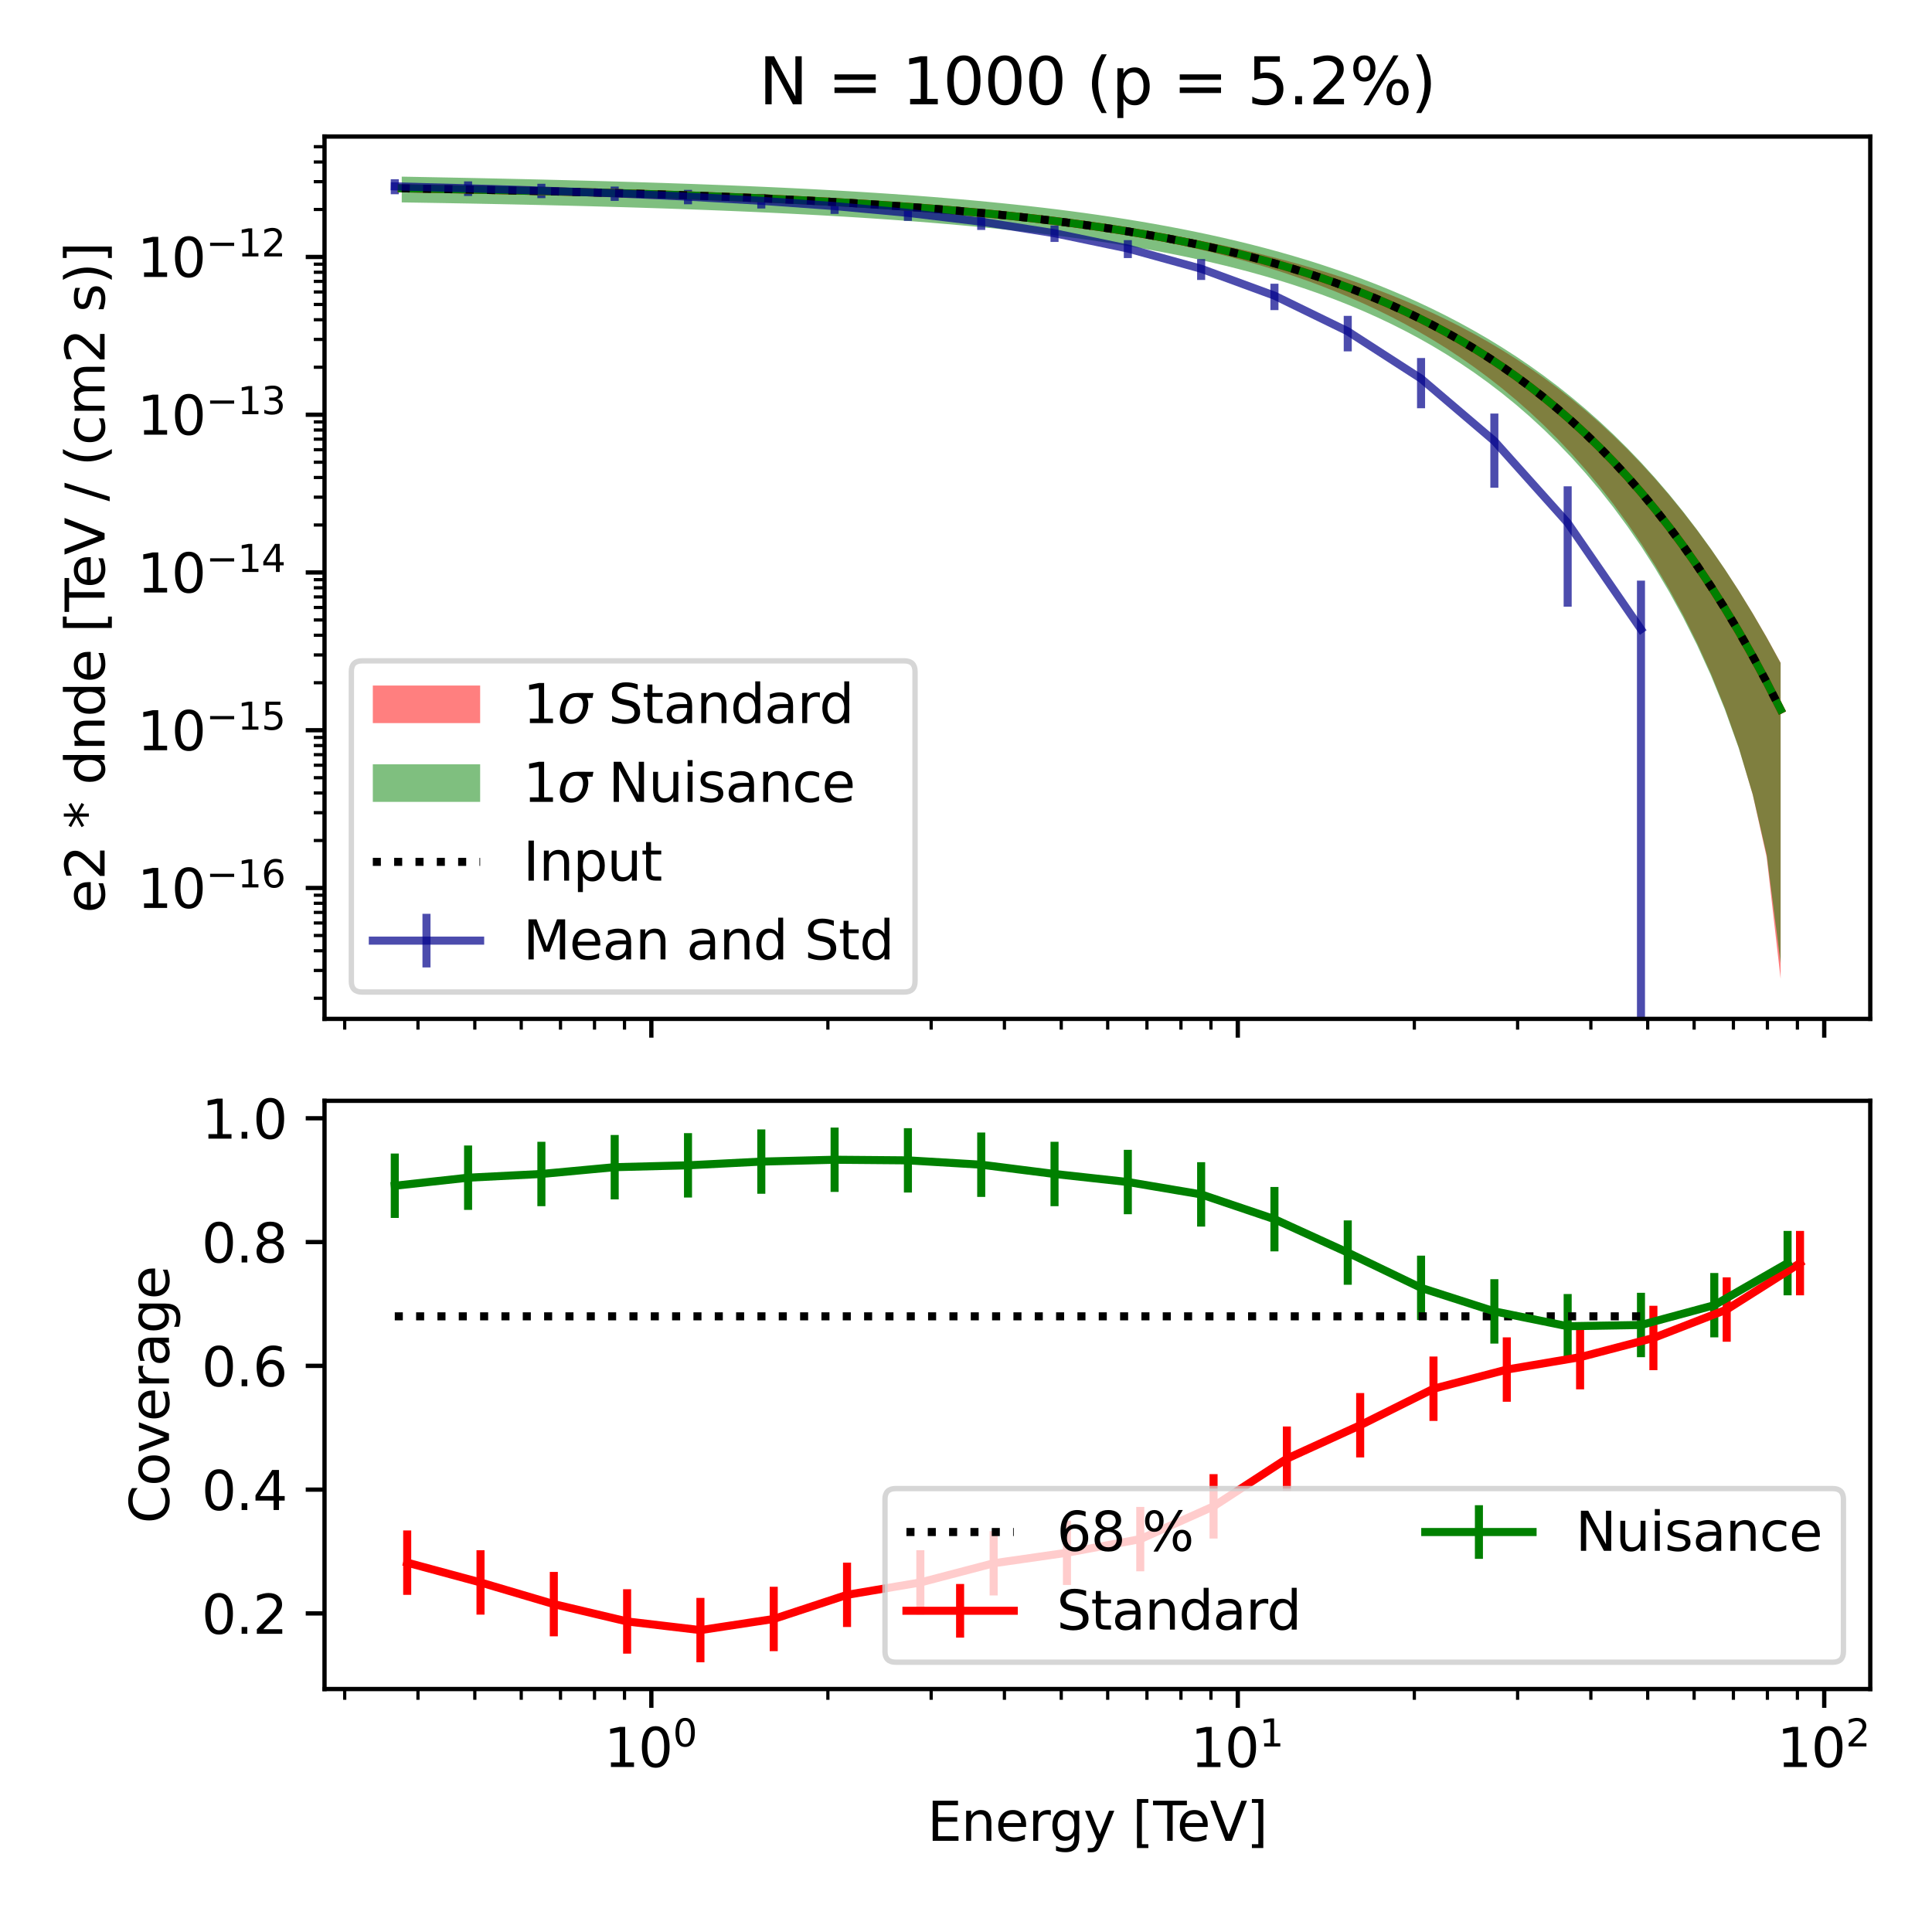 <?xml version="1.0" encoding="utf-8" standalone="no"?>
<!DOCTYPE svg PUBLIC "-//W3C//DTD SVG 1.1//EN"
  "http://www.w3.org/Graphics/SVG/1.1/DTD/svg11.dtd">
<svg xmlns:xlink="http://www.w3.org/1999/xlink" width="360pt" height="360pt" viewBox="0 0 360 360" xmlns="http://www.w3.org/2000/svg" version="1.1">
 <defs>
  <style type="text/css">*{stroke-linejoin: round; stroke-linecap: butt}</style>
 </defs>
 <g id="figure_1">
  <g id="patch_1">
   <path d="M 0 360 
L 360 360 
L 360 0 
L 0 0 
z
" style="fill: #ffffff"/>
  </g>
  <g id="axes_1">
   <g id="patch_2">
    <path d="M 60.469 189.853 
L 348.498 189.853 
L 348.498 25.44 
L 60.469 25.44 
z
" style="fill: #ffffff"/>
   </g>
   <g id="PolyCollection_1">
    <path d="M 74.859 34.595 
L 74.859 35.61 
L 77.454 35.635 
L 80.049 35.662 
L 82.645 35.691 
L 85.24 35.722 
L 87.835 35.755 
L 90.43 35.792 
L 93.026 35.83 
L 95.621 35.872 
L 98.216 35.917 
L 100.812 35.965 
L 103.407 36.017 
L 106.002 36.072 
L 108.598 36.131 
L 111.193 36.195 
L 113.788 36.262 
L 116.383 36.334 
L 118.979 36.41 
L 121.574 36.491 
L 124.169 36.577 
L 126.765 36.668 
L 129.36 36.764 
L 131.955 36.865 
L 134.55 36.971 
L 137.146 37.082 
L 139.741 37.199 
L 142.336 37.322 
L 144.932 37.451 
L 147.527 37.585 
L 150.122 37.726 
L 152.717 37.873 
L 155.313 38.027 
L 157.908 38.189 
L 160.503 38.357 
L 163.099 38.534 
L 165.694 38.718 
L 168.289 38.912 
L 170.884 39.114 
L 173.48 39.327 
L 176.075 39.549 
L 178.67 39.782 
L 181.266 40.027 
L 183.861 40.285 
L 186.456 40.555 
L 189.051 40.839 
L 191.647 41.138 
L 194.242 41.453 
L 196.837 41.785 
L 199.433 42.134 
L 202.028 42.503 
L 204.623 42.892 
L 207.219 43.303 
L 209.814 43.737 
L 212.409 44.196 
L 215.004 44.681 
L 217.6 45.195 
L 220.195 45.738 
L 222.79 46.312 
L 225.386 46.921 
L 227.981 47.565 
L 230.576 48.247 
L 233.171 48.969 
L 235.767 49.733 
L 238.362 50.542 
L 240.957 51.399 
L 243.553 52.306 
L 246.148 53.267 
L 248.743 54.284 
L 251.338 55.361 
L 253.934 56.501 
L 256.529 57.708 
L 259.124 58.986 
L 261.72 60.34 
L 264.315 61.774 
L 266.91 63.293 
L 269.505 64.902 
L 272.101 66.608 
L 274.696 68.416 
L 277.291 70.332 
L 279.887 72.365 
L 282.482 74.522 
L 285.077 76.811 
L 287.672 79.243 
L 290.268 81.828 
L 292.863 84.576 
L 295.458 87.503 
L 298.054 90.622 
L 300.649 93.95 
L 303.244 97.508 
L 305.84 101.32 
L 308.435 105.415 
L 311.03 109.829 
L 313.625 114.61 
L 316.221 119.823 
L 318.816 125.562 
L 321.411 131.973 
L 324.007 139.312 
L 326.602 148.099 
L 329.197 159.747 
L 331.792 182.379 
L 331.792 123.503 
L 331.792 123.503 
L 329.197 118.78 
L 326.602 114.318 
L 324.007 110.101 
L 321.411 106.117 
L 318.816 102.351 
L 316.221 98.793 
L 313.625 95.429 
L 311.03 92.251 
L 308.435 89.246 
L 305.84 86.405 
L 303.244 83.72 
L 300.649 81.181 
L 298.054 78.78 
L 295.458 76.509 
L 292.863 74.362 
L 290.268 72.33 
L 287.672 70.409 
L 285.077 68.59 
L 282.482 66.869 
L 279.887 65.24 
L 277.291 63.698 
L 274.696 62.237 
L 272.101 60.854 
L 269.505 59.544 
L 266.91 58.303 
L 264.315 57.126 
L 261.72 56.011 
L 259.124 54.953 
L 256.529 53.95 
L 253.934 52.998 
L 251.338 52.095 
L 248.743 51.238 
L 246.148 50.423 
L 243.553 49.65 
L 240.957 48.914 
L 238.362 48.216 
L 235.767 47.551 
L 233.171 46.919 
L 230.576 46.317 
L 227.981 45.745 
L 225.386 45.2 
L 222.79 44.681 
L 220.195 44.186 
L 217.6 43.715 
L 215.004 43.267 
L 212.409 42.839 
L 209.814 42.432 
L 207.219 42.044 
L 204.623 41.675 
L 202.028 41.323 
L 199.433 40.988 
L 196.837 40.67 
L 194.242 40.366 
L 191.647 40.078 
L 189.051 39.804 
L 186.456 39.543 
L 183.861 39.295 
L 181.266 39.059 
L 178.67 38.835 
L 176.075 38.622 
L 173.48 38.42 
L 170.884 38.228 
L 168.289 38.045 
L 165.694 37.871 
L 163.099 37.706 
L 160.503 37.549 
L 157.908 37.4 
L 155.313 37.258 
L 152.717 37.123 
L 150.122 36.994 
L 147.527 36.871 
L 144.932 36.754 
L 142.336 36.642 
L 139.741 36.534 
L 137.146 36.431 
L 134.55 36.332 
L 131.955 36.237 
L 129.36 36.145 
L 126.765 36.056 
L 124.169 35.969 
L 121.574 35.885 
L 118.979 35.803 
L 116.383 35.722 
L 113.788 35.643 
L 111.193 35.566 
L 108.598 35.49 
L 106.002 35.416 
L 103.407 35.342 
L 100.812 35.269 
L 98.216 35.198 
L 95.621 35.127 
L 93.026 35.058 
L 90.43 34.989 
L 87.835 34.921 
L 85.24 34.854 
L 82.645 34.788 
L 80.049 34.723 
L 77.454 34.659 
L 74.859 34.595 
z
" clip-path="url(#p64ed9e2f4c)" style="fill: #ff0000; fill-opacity: 0.5"/>
   </g>
   <g id="PolyCollection_2">
    <path d="M 74.859 32.913 
L 74.859 37.715 
L 77.454 37.755 
L 80.049 37.797 
L 82.645 37.841 
L 85.24 37.887 
L 87.835 37.934 
L 90.43 37.984 
L 93.026 38.036 
L 95.621 38.09 
L 98.216 38.146 
L 100.812 38.204 
L 103.407 38.266 
L 106.002 38.329 
L 108.598 38.396 
L 111.193 38.465 
L 113.788 38.538 
L 116.383 38.613 
L 118.979 38.692 
L 121.574 38.774 
L 124.169 38.86 
L 126.765 38.95 
L 129.36 39.044 
L 131.955 39.142 
L 134.55 39.244 
L 137.146 39.351 
L 139.741 39.463 
L 142.336 39.58 
L 144.932 39.703 
L 147.527 39.831 
L 150.122 39.965 
L 152.717 40.106 
L 155.313 40.253 
L 157.908 40.407 
L 160.503 40.569 
L 163.099 40.739 
L 165.694 40.916 
L 168.289 41.103 
L 170.884 41.298 
L 173.48 41.503 
L 176.075 41.719 
L 178.67 41.945 
L 181.266 42.183 
L 183.861 42.432 
L 186.456 42.695 
L 189.051 42.971 
L 191.647 43.261 
L 194.242 43.567 
L 196.837 43.888 
L 199.433 44.227 
L 202.028 44.584 
L 204.623 44.96 
L 207.219 45.356 
L 209.814 45.774 
L 212.409 46.215 
L 215.004 46.68 
L 217.6 47.171 
L 220.195 47.689 
L 222.79 48.237 
L 225.386 48.816 
L 227.981 49.428 
L 230.576 50.076 
L 233.171 50.761 
L 235.767 51.486 
L 238.362 52.254 
L 240.957 53.067 
L 243.553 53.929 
L 246.148 54.842 
L 248.743 55.811 
L 251.338 56.838 
L 253.934 57.927 
L 256.529 59.083 
L 259.124 60.31 
L 261.72 61.613 
L 264.315 62.995 
L 266.91 64.463 
L 269.505 66.023 
L 272.101 67.679 
L 274.696 69.438 
L 277.291 71.308 
L 279.887 73.295 
L 282.482 75.407 
L 285.077 77.653 
L 287.672 80.043 
L 290.268 82.587 
L 292.863 85.297 
L 295.458 88.185 
L 298.054 91.266 
L 300.649 94.557 
L 303.244 98.079 
L 305.84 101.854 
L 308.435 105.91 
L 311.03 110.285 
L 313.625 115.024 
L 316.221 120.189 
L 318.816 125.872 
L 321.411 132.211 
L 324.007 139.447 
L 326.602 148.061 
L 329.197 159.308 
L 331.792 179.476 
L 331.792 123.527 
L 331.792 123.527 
L 329.197 118.79 
L 326.602 114.313 
L 324.007 110.08 
L 321.411 106.078 
L 318.816 102.295 
L 316.221 98.717 
L 313.625 95.333 
L 311.03 92.132 
L 308.435 89.104 
L 305.84 86.238 
L 303.244 83.526 
L 300.649 80.96 
L 298.054 78.529 
L 295.458 76.227 
L 292.863 74.047 
L 290.268 71.981 
L 287.672 70.022 
L 285.077 68.165 
L 282.482 66.404 
L 279.887 64.734 
L 277.291 63.148 
L 274.696 61.643 
L 272.101 60.213 
L 269.505 58.855 
L 266.91 57.565 
L 264.315 56.339 
L 261.72 55.174 
L 259.124 54.066 
L 256.529 53.012 
L 253.934 52.01 
L 251.338 51.057 
L 248.743 50.15 
L 246.148 49.287 
L 243.553 48.467 
L 240.957 47.687 
L 238.362 46.945 
L 235.767 46.239 
L 233.171 45.568 
L 230.576 44.929 
L 227.981 44.322 
L 225.386 43.745 
L 222.79 43.197 
L 220.195 42.675 
L 217.6 42.18 
L 215.004 41.709 
L 212.409 41.261 
L 209.814 40.835 
L 207.219 40.431 
L 204.623 40.047 
L 202.028 39.681 
L 199.433 39.334 
L 196.837 39.004 
L 194.242 38.691 
L 191.647 38.393 
L 189.051 38.109 
L 186.456 37.84 
L 183.861 37.584 
L 181.266 37.34 
L 178.67 37.108 
L 176.075 36.888 
L 173.48 36.678 
L 170.884 36.478 
L 168.289 36.288 
L 165.694 36.107 
L 163.099 35.935 
L 160.503 35.771 
L 157.908 35.614 
L 155.313 35.465 
L 152.717 35.322 
L 150.122 35.186 
L 147.527 35.056 
L 144.932 34.932 
L 142.336 34.814 
L 139.741 34.7 
L 137.146 34.592 
L 134.55 34.488 
L 131.955 34.389 
L 129.36 34.293 
L 126.765 34.202 
L 124.169 34.114 
L 121.574 34.029 
L 118.979 33.948 
L 116.383 33.87 
L 113.788 33.794 
L 111.193 33.722 
L 108.598 33.652 
L 106.002 33.584 
L 103.407 33.519 
L 100.812 33.455 
L 98.216 33.394 
L 95.621 33.335 
L 93.026 33.277 
L 90.43 33.221 
L 87.835 33.166 
L 85.24 33.113 
L 82.645 33.061 
L 80.049 33.011 
L 77.454 32.962 
L 74.859 32.913 
z
" clip-path="url(#p64ed9e2f4c)" style="fill: #008000; fill-opacity: 0.5"/>
   </g>
   <g id="matplotlib.axis_1">
    <g id="xtick_1">
     <g id="line2d_1">
      <defs>
       <path id="mdfcb6e90ac" d="M 0 0 
L 0 3.5 
" style="stroke: #000000; stroke-width: 0.8"/>
      </defs>
      <g>
       <use xlink:href="#mdfcb6e90ac" x="121.369" y="189.853" style="stroke: #000000; stroke-width: 0.8"/>
      </g>
     </g>
    </g>
    <g id="xtick_2">
     <g id="line2d_2">
      <g>
       <use xlink:href="#mdfcb6e90ac" x="230.644" y="189.853" style="stroke: #000000; stroke-width: 0.8"/>
      </g>
     </g>
    </g>
    <g id="xtick_3">
     <g id="line2d_3">
      <g>
       <use xlink:href="#mdfcb6e90ac" x="339.92" y="189.853" style="stroke: #000000; stroke-width: 0.8"/>
      </g>
     </g>
    </g>
    <g id="xtick_4">
     <g id="line2d_4">
      <defs>
       <path id="mb3ee32e005" d="M 0 0 
L 0 2 
" style="stroke: #000000; stroke-width: 0.6"/>
      </defs>
      <g>
       <use xlink:href="#mb3ee32e005" x="64.231" y="189.853" style="stroke: #000000; stroke-width: 0.6"/>
      </g>
     </g>
    </g>
    <g id="xtick_5">
     <g id="line2d_5">
      <g>
       <use xlink:href="#mb3ee32e005" x="77.884" y="189.853" style="stroke: #000000; stroke-width: 0.6"/>
      </g>
     </g>
    </g>
    <g id="xtick_6">
     <g id="line2d_6">
      <g>
       <use xlink:href="#mb3ee32e005" x="88.474" y="189.853" style="stroke: #000000; stroke-width: 0.6"/>
      </g>
     </g>
    </g>
    <g id="xtick_7">
     <g id="line2d_7">
      <g>
       <use xlink:href="#mb3ee32e005" x="97.126" y="189.853" style="stroke: #000000; stroke-width: 0.6"/>
      </g>
     </g>
    </g>
    <g id="xtick_8">
     <g id="line2d_8">
      <g>
       <use xlink:href="#mb3ee32e005" x="104.442" y="189.853" style="stroke: #000000; stroke-width: 0.6"/>
      </g>
     </g>
    </g>
    <g id="xtick_9">
     <g id="line2d_9">
      <g>
       <use xlink:href="#mb3ee32e005" x="110.779" y="189.853" style="stroke: #000000; stroke-width: 0.6"/>
      </g>
     </g>
    </g>
    <g id="xtick_10">
     <g id="line2d_10">
      <g>
       <use xlink:href="#mb3ee32e005" x="116.369" y="189.853" style="stroke: #000000; stroke-width: 0.6"/>
      </g>
     </g>
    </g>
    <g id="xtick_11">
     <g id="line2d_11">
      <g>
       <use xlink:href="#mb3ee32e005" x="154.264" y="189.853" style="stroke: #000000; stroke-width: 0.6"/>
      </g>
     </g>
    </g>
    <g id="xtick_12">
     <g id="line2d_12">
      <g>
       <use xlink:href="#mb3ee32e005" x="173.507" y="189.853" style="stroke: #000000; stroke-width: 0.6"/>
      </g>
     </g>
    </g>
    <g id="xtick_13">
     <g id="line2d_13">
      <g>
       <use xlink:href="#mb3ee32e005" x="187.159" y="189.853" style="stroke: #000000; stroke-width: 0.6"/>
      </g>
     </g>
    </g>
    <g id="xtick_14">
     <g id="line2d_14">
      <g>
       <use xlink:href="#mb3ee32e005" x="197.749" y="189.853" style="stroke: #000000; stroke-width: 0.6"/>
      </g>
     </g>
    </g>
    <g id="xtick_15">
     <g id="line2d_15">
      <g>
       <use xlink:href="#mb3ee32e005" x="206.402" y="189.853" style="stroke: #000000; stroke-width: 0.6"/>
      </g>
     </g>
    </g>
    <g id="xtick_16">
     <g id="line2d_16">
      <g>
       <use xlink:href="#mb3ee32e005" x="213.717" y="189.853" style="stroke: #000000; stroke-width: 0.6"/>
      </g>
     </g>
    </g>
    <g id="xtick_17">
     <g id="line2d_17">
      <g>
       <use xlink:href="#mb3ee32e005" x="220.055" y="189.853" style="stroke: #000000; stroke-width: 0.6"/>
      </g>
     </g>
    </g>
    <g id="xtick_18">
     <g id="line2d_18">
      <g>
       <use xlink:href="#mb3ee32e005" x="225.644" y="189.853" style="stroke: #000000; stroke-width: 0.6"/>
      </g>
     </g>
    </g>
    <g id="xtick_19">
     <g id="line2d_19">
      <g>
       <use xlink:href="#mb3ee32e005" x="263.54" y="189.853" style="stroke: #000000; stroke-width: 0.6"/>
      </g>
     </g>
    </g>
    <g id="xtick_20">
     <g id="line2d_20">
      <g>
       <use xlink:href="#mb3ee32e005" x="282.782" y="189.853" style="stroke: #000000; stroke-width: 0.6"/>
      </g>
     </g>
    </g>
    <g id="xtick_21">
     <g id="line2d_21">
      <g>
       <use xlink:href="#mb3ee32e005" x="296.435" y="189.853" style="stroke: #000000; stroke-width: 0.6"/>
      </g>
     </g>
    </g>
    <g id="xtick_22">
     <g id="line2d_22">
      <g>
       <use xlink:href="#mb3ee32e005" x="307.025" y="189.853" style="stroke: #000000; stroke-width: 0.6"/>
      </g>
     </g>
    </g>
    <g id="xtick_23">
     <g id="line2d_23">
      <g>
       <use xlink:href="#mb3ee32e005" x="315.677" y="189.853" style="stroke: #000000; stroke-width: 0.6"/>
      </g>
     </g>
    </g>
    <g id="xtick_24">
     <g id="line2d_24">
      <g>
       <use xlink:href="#mb3ee32e005" x="322.993" y="189.853" style="stroke: #000000; stroke-width: 0.6"/>
      </g>
     </g>
    </g>
    <g id="xtick_25">
     <g id="line2d_25">
      <g>
       <use xlink:href="#mb3ee32e005" x="329.33" y="189.853" style="stroke: #000000; stroke-width: 0.6"/>
      </g>
     </g>
    </g>
    <g id="xtick_26">
     <g id="line2d_26">
      <g>
       <use xlink:href="#mb3ee32e005" x="334.92" y="189.853" style="stroke: #000000; stroke-width: 0.6"/>
      </g>
     </g>
    </g>
   </g>
   <g id="matplotlib.axis_2">
    <g id="ytick_1">
     <g id="line2d_27">
      <defs>
       <path id="m82e905dc4a" d="M 0 0 
L -3.5 0 
" style="stroke: #000000; stroke-width: 0.8"/>
      </defs>
      <g>
       <use xlink:href="#m82e905dc4a" x="60.469" y="165.462" style="stroke: #000000; stroke-width: 0.8"/>
      </g>
     </g>
     <g id="text_1">
      <!-- $\mathdefault{10^{-16}}$ -->
      <g transform="translate(25.569 169.261) scale(0.1 -0.1)">
       <defs>
        <path id="DejaVuSans-31" d="M 794 531 
L 1825 531 
L 1825 4091 
L 703 3866 
L 703 4441 
L 1819 4666 
L 2450 4666 
L 2450 531 
L 3481 531 
L 3481 0 
L 794 0 
L 794 531 
z
" transform="scale(0.016)"/>
        <path id="DejaVuSans-30" d="M 2034 4250 
Q 1547 4250 1301 3770 
Q 1056 3291 1056 2328 
Q 1056 1369 1301 889 
Q 1547 409 2034 409 
Q 2525 409 2770 889 
Q 3016 1369 3016 2328 
Q 3016 3291 2770 3770 
Q 2525 4250 2034 4250 
z
M 2034 4750 
Q 2819 4750 3233 4129 
Q 3647 3509 3647 2328 
Q 3647 1150 3233 529 
Q 2819 -91 2034 -91 
Q 1250 -91 836 529 
Q 422 1150 422 2328 
Q 422 3509 836 4129 
Q 1250 4750 2034 4750 
z
" transform="scale(0.016)"/>
        <path id="DejaVuSans-2212" d="M 678 2272 
L 4684 2272 
L 4684 1741 
L 678 1741 
L 678 2272 
z
" transform="scale(0.016)"/>
        <path id="DejaVuSans-36" d="M 2113 2584 
Q 1688 2584 1439 2293 
Q 1191 2003 1191 1497 
Q 1191 994 1439 701 
Q 1688 409 2113 409 
Q 2538 409 2786 701 
Q 3034 994 3034 1497 
Q 3034 2003 2786 2293 
Q 2538 2584 2113 2584 
z
M 3366 4563 
L 3366 3988 
Q 3128 4100 2886 4159 
Q 2644 4219 2406 4219 
Q 1781 4219 1451 3797 
Q 1122 3375 1075 2522 
Q 1259 2794 1537 2939 
Q 1816 3084 2150 3084 
Q 2853 3084 3261 2657 
Q 3669 2231 3669 1497 
Q 3669 778 3244 343 
Q 2819 -91 2113 -91 
Q 1303 -91 875 529 
Q 447 1150 447 2328 
Q 447 3434 972 4092 
Q 1497 4750 2381 4750 
Q 2619 4750 2861 4703 
Q 3103 4656 3366 4563 
z
" transform="scale(0.016)"/>
       </defs>
       <use xlink:href="#DejaVuSans-31" transform="translate(0 0.766)"/>
       <use xlink:href="#DejaVuSans-30" transform="translate(63.623 0.766)"/>
       <use xlink:href="#DejaVuSans-2212" transform="translate(128.203 39.047) scale(0.7)"/>
       <use xlink:href="#DejaVuSans-31" transform="translate(186.855 39.047) scale(0.7)"/>
       <use xlink:href="#DejaVuSans-36" transform="translate(231.392 39.047) scale(0.7)"/>
      </g>
     </g>
    </g>
    <g id="ytick_2">
     <g id="line2d_28">
      <g>
       <use xlink:href="#m82e905dc4a" x="60.469" y="136.067" style="stroke: #000000; stroke-width: 0.8"/>
      </g>
     </g>
     <g id="text_2">
      <!-- $\mathdefault{10^{-15}}$ -->
      <g transform="translate(25.569 139.866) scale(0.1 -0.1)">
       <defs>
        <path id="DejaVuSans-35" d="M 691 4666 
L 3169 4666 
L 3169 4134 
L 1269 4134 
L 1269 2991 
Q 1406 3038 1543 3061 
Q 1681 3084 1819 3084 
Q 2600 3084 3056 2656 
Q 3513 2228 3513 1497 
Q 3513 744 3044 326 
Q 2575 -91 1722 -91 
Q 1428 -91 1123 -41 
Q 819 9 494 109 
L 494 744 
Q 775 591 1075 516 
Q 1375 441 1709 441 
Q 2250 441 2565 725 
Q 2881 1009 2881 1497 
Q 2881 1984 2565 2268 
Q 2250 2553 1709 2553 
Q 1456 2553 1204 2497 
Q 953 2441 691 2322 
L 691 4666 
z
" transform="scale(0.016)"/>
       </defs>
       <use xlink:href="#DejaVuSans-31" transform="translate(0 0.684)"/>
       <use xlink:href="#DejaVuSans-30" transform="translate(63.623 0.684)"/>
       <use xlink:href="#DejaVuSans-2212" transform="translate(128.203 38.966) scale(0.7)"/>
       <use xlink:href="#DejaVuSans-31" transform="translate(186.855 38.966) scale(0.7)"/>
       <use xlink:href="#DejaVuSans-35" transform="translate(231.392 38.966) scale(0.7)"/>
      </g>
     </g>
    </g>
    <g id="ytick_3">
     <g id="line2d_29">
      <g>
       <use xlink:href="#m82e905dc4a" x="60.469" y="106.671" style="stroke: #000000; stroke-width: 0.8"/>
      </g>
     </g>
     <g id="text_3">
      <!-- $\mathdefault{10^{-14}}$ -->
      <g transform="translate(25.569 110.471) scale(0.1 -0.1)">
       <defs>
        <path id="DejaVuSans-34" d="M 2419 4116 
L 825 1625 
L 2419 1625 
L 2419 4116 
z
M 2253 4666 
L 3047 4666 
L 3047 1625 
L 3713 1625 
L 3713 1100 
L 3047 1100 
L 3047 0 
L 2419 0 
L 2419 1100 
L 313 1100 
L 313 1709 
L 2253 4666 
z
" transform="scale(0.016)"/>
       </defs>
       <use xlink:href="#DejaVuSans-31" transform="translate(0 0.684)"/>
       <use xlink:href="#DejaVuSans-30" transform="translate(63.623 0.684)"/>
       <use xlink:href="#DejaVuSans-2212" transform="translate(128.203 38.966) scale(0.7)"/>
       <use xlink:href="#DejaVuSans-31" transform="translate(186.855 38.966) scale(0.7)"/>
       <use xlink:href="#DejaVuSans-34" transform="translate(231.392 38.966) scale(0.7)"/>
      </g>
     </g>
    </g>
    <g id="ytick_4">
     <g id="line2d_30">
      <g>
       <use xlink:href="#m82e905dc4a" x="60.469" y="77.276" style="stroke: #000000; stroke-width: 0.8"/>
      </g>
     </g>
     <g id="text_4">
      <!-- $\mathdefault{10^{-13}}$ -->
      <g transform="translate(25.569 81.075) scale(0.1 -0.1)">
       <defs>
        <path id="DejaVuSans-33" d="M 2597 2516 
Q 3050 2419 3304 2112 
Q 3559 1806 3559 1356 
Q 3559 666 3084 287 
Q 2609 -91 1734 -91 
Q 1441 -91 1130 -33 
Q 819 25 488 141 
L 488 750 
Q 750 597 1062 519 
Q 1375 441 1716 441 
Q 2309 441 2620 675 
Q 2931 909 2931 1356 
Q 2931 1769 2642 2001 
Q 2353 2234 1838 2234 
L 1294 2234 
L 1294 2753 
L 1863 2753 
Q 2328 2753 2575 2939 
Q 2822 3125 2822 3475 
Q 2822 3834 2567 4026 
Q 2313 4219 1838 4219 
Q 1578 4219 1281 4162 
Q 984 4106 628 3988 
L 628 4550 
Q 988 4650 1302 4700 
Q 1616 4750 1894 4750 
Q 2613 4750 3031 4423 
Q 3450 4097 3450 3541 
Q 3450 3153 3228 2886 
Q 3006 2619 2597 2516 
z
" transform="scale(0.016)"/>
       </defs>
       <use xlink:href="#DejaVuSans-31" transform="translate(0 0.766)"/>
       <use xlink:href="#DejaVuSans-30" transform="translate(63.623 0.766)"/>
       <use xlink:href="#DejaVuSans-2212" transform="translate(128.203 39.047) scale(0.7)"/>
       <use xlink:href="#DejaVuSans-31" transform="translate(186.855 39.047) scale(0.7)"/>
       <use xlink:href="#DejaVuSans-33" transform="translate(231.392 39.047) scale(0.7)"/>
      </g>
     </g>
    </g>
    <g id="ytick_5">
     <g id="line2d_31">
      <g>
       <use xlink:href="#m82e905dc4a" x="60.469" y="47.881" style="stroke: #000000; stroke-width: 0.8"/>
      </g>
     </g>
     <g id="text_5">
      <!-- $\mathdefault{10^{-12}}$ -->
      <g transform="translate(25.569 51.68) scale(0.1 -0.1)">
       <defs>
        <path id="DejaVuSans-32" d="M 1228 531 
L 3431 531 
L 3431 0 
L 469 0 
L 469 531 
Q 828 903 1448 1529 
Q 2069 2156 2228 2338 
Q 2531 2678 2651 2914 
Q 2772 3150 2772 3378 
Q 2772 3750 2511 3984 
Q 2250 4219 1831 4219 
Q 1534 4219 1204 4116 
Q 875 4013 500 3803 
L 500 4441 
Q 881 4594 1212 4672 
Q 1544 4750 1819 4750 
Q 2544 4750 2975 4387 
Q 3406 4025 3406 3419 
Q 3406 3131 3298 2873 
Q 3191 2616 2906 2266 
Q 2828 2175 2409 1742 
Q 1991 1309 1228 531 
z
" transform="scale(0.016)"/>
       </defs>
       <use xlink:href="#DejaVuSans-31" transform="translate(0 0.766)"/>
       <use xlink:href="#DejaVuSans-30" transform="translate(63.623 0.766)"/>
       <use xlink:href="#DejaVuSans-2212" transform="translate(128.203 39.047) scale(0.7)"/>
       <use xlink:href="#DejaVuSans-31" transform="translate(186.855 39.047) scale(0.7)"/>
       <use xlink:href="#DejaVuSans-32" transform="translate(231.392 39.047) scale(0.7)"/>
      </g>
     </g>
    </g>
    <g id="ytick_6">
     <g id="line2d_32">
      <defs>
       <path id="mbec6640f5a" d="M 0 0 
L -2 0 
" style="stroke: #000000; stroke-width: 0.6"/>
      </defs>
      <g>
       <use xlink:href="#mbec6640f5a" x="60.469" y="186.008" style="stroke: #000000; stroke-width: 0.6"/>
      </g>
     </g>
    </g>
    <g id="ytick_7">
     <g id="line2d_33">
      <g>
       <use xlink:href="#mbec6640f5a" x="60.469" y="180.832" style="stroke: #000000; stroke-width: 0.6"/>
      </g>
     </g>
    </g>
    <g id="ytick_8">
     <g id="line2d_34">
      <g>
       <use xlink:href="#mbec6640f5a" x="60.469" y="177.159" style="stroke: #000000; stroke-width: 0.6"/>
      </g>
     </g>
    </g>
    <g id="ytick_9">
     <g id="line2d_35">
      <g>
       <use xlink:href="#mbec6640f5a" x="60.469" y="174.311" style="stroke: #000000; stroke-width: 0.6"/>
      </g>
     </g>
    </g>
    <g id="ytick_10">
     <g id="line2d_36">
      <g>
       <use xlink:href="#mbec6640f5a" x="60.469" y="171.983" style="stroke: #000000; stroke-width: 0.6"/>
      </g>
     </g>
    </g>
    <g id="ytick_11">
     <g id="line2d_37">
      <g>
       <use xlink:href="#mbec6640f5a" x="60.469" y="170.015" style="stroke: #000000; stroke-width: 0.6"/>
      </g>
     </g>
    </g>
    <g id="ytick_12">
     <g id="line2d_38">
      <g>
       <use xlink:href="#mbec6640f5a" x="60.469" y="168.31" style="stroke: #000000; stroke-width: 0.6"/>
      </g>
     </g>
    </g>
    <g id="ytick_13">
     <g id="line2d_39">
      <g>
       <use xlink:href="#mbec6640f5a" x="60.469" y="166.807" style="stroke: #000000; stroke-width: 0.6"/>
      </g>
     </g>
    </g>
    <g id="ytick_14">
     <g id="line2d_40">
      <g>
       <use xlink:href="#mbec6640f5a" x="60.469" y="156.613" style="stroke: #000000; stroke-width: 0.6"/>
      </g>
     </g>
    </g>
    <g id="ytick_15">
     <g id="line2d_41">
      <g>
       <use xlink:href="#mbec6640f5a" x="60.469" y="151.437" style="stroke: #000000; stroke-width: 0.6"/>
      </g>
     </g>
    </g>
    <g id="ytick_16">
     <g id="line2d_42">
      <g>
       <use xlink:href="#mbec6640f5a" x="60.469" y="147.764" style="stroke: #000000; stroke-width: 0.6"/>
      </g>
     </g>
    </g>
    <g id="ytick_17">
     <g id="line2d_43">
      <g>
       <use xlink:href="#mbec6640f5a" x="60.469" y="144.915" style="stroke: #000000; stroke-width: 0.6"/>
      </g>
     </g>
    </g>
    <g id="ytick_18">
     <g id="line2d_44">
      <g>
       <use xlink:href="#mbec6640f5a" x="60.469" y="142.588" style="stroke: #000000; stroke-width: 0.6"/>
      </g>
     </g>
    </g>
    <g id="ytick_19">
     <g id="line2d_45">
      <g>
       <use xlink:href="#mbec6640f5a" x="60.469" y="140.62" style="stroke: #000000; stroke-width: 0.6"/>
      </g>
     </g>
    </g>
    <g id="ytick_20">
     <g id="line2d_46">
      <g>
       <use xlink:href="#mbec6640f5a" x="60.469" y="138.915" style="stroke: #000000; stroke-width: 0.6"/>
      </g>
     </g>
    </g>
    <g id="ytick_21">
     <g id="line2d_47">
      <g>
       <use xlink:href="#mbec6640f5a" x="60.469" y="137.412" style="stroke: #000000; stroke-width: 0.6"/>
      </g>
     </g>
    </g>
    <g id="ytick_22">
     <g id="line2d_48">
      <g>
       <use xlink:href="#mbec6640f5a" x="60.469" y="127.218" style="stroke: #000000; stroke-width: 0.6"/>
      </g>
     </g>
    </g>
    <g id="ytick_23">
     <g id="line2d_49">
      <g>
       <use xlink:href="#mbec6640f5a" x="60.469" y="122.041" style="stroke: #000000; stroke-width: 0.6"/>
      </g>
     </g>
    </g>
    <g id="ytick_24">
     <g id="line2d_50">
      <g>
       <use xlink:href="#mbec6640f5a" x="60.469" y="118.369" style="stroke: #000000; stroke-width: 0.6"/>
      </g>
     </g>
    </g>
    <g id="ytick_25">
     <g id="line2d_51">
      <g>
       <use xlink:href="#mbec6640f5a" x="60.469" y="115.52" style="stroke: #000000; stroke-width: 0.6"/>
      </g>
     </g>
    </g>
    <g id="ytick_26">
     <g id="line2d_52">
      <g>
       <use xlink:href="#mbec6640f5a" x="60.469" y="113.193" style="stroke: #000000; stroke-width: 0.6"/>
      </g>
     </g>
    </g>
    <g id="ytick_27">
     <g id="line2d_53">
      <g>
       <use xlink:href="#mbec6640f5a" x="60.469" y="111.225" style="stroke: #000000; stroke-width: 0.6"/>
      </g>
     </g>
    </g>
    <g id="ytick_28">
     <g id="line2d_54">
      <g>
       <use xlink:href="#mbec6640f5a" x="60.469" y="109.52" style="stroke: #000000; stroke-width: 0.6"/>
      </g>
     </g>
    </g>
    <g id="ytick_29">
     <g id="line2d_55">
      <g>
       <use xlink:href="#mbec6640f5a" x="60.469" y="108.016" style="stroke: #000000; stroke-width: 0.6"/>
      </g>
     </g>
    </g>
    <g id="ytick_30">
     <g id="line2d_56">
      <g>
       <use xlink:href="#mbec6640f5a" x="60.469" y="97.822" style="stroke: #000000; stroke-width: 0.6"/>
      </g>
     </g>
    </g>
    <g id="ytick_31">
     <g id="line2d_57">
      <g>
       <use xlink:href="#mbec6640f5a" x="60.469" y="92.646" style="stroke: #000000; stroke-width: 0.6"/>
      </g>
     </g>
    </g>
    <g id="ytick_32">
     <g id="line2d_58">
      <g>
       <use xlink:href="#mbec6640f5a" x="60.469" y="88.974" style="stroke: #000000; stroke-width: 0.6"/>
      </g>
     </g>
    </g>
    <g id="ytick_33">
     <g id="line2d_59">
      <g>
       <use xlink:href="#mbec6640f5a" x="60.469" y="86.125" style="stroke: #000000; stroke-width: 0.6"/>
      </g>
     </g>
    </g>
    <g id="ytick_34">
     <g id="line2d_60">
      <g>
       <use xlink:href="#mbec6640f5a" x="60.469" y="83.797" style="stroke: #000000; stroke-width: 0.6"/>
      </g>
     </g>
    </g>
    <g id="ytick_35">
     <g id="line2d_61">
      <g>
       <use xlink:href="#mbec6640f5a" x="60.469" y="81.829" style="stroke: #000000; stroke-width: 0.6"/>
      </g>
     </g>
    </g>
    <g id="ytick_36">
     <g id="line2d_62">
      <g>
       <use xlink:href="#mbec6640f5a" x="60.469" y="80.125" style="stroke: #000000; stroke-width: 0.6"/>
      </g>
     </g>
    </g>
    <g id="ytick_37">
     <g id="line2d_63">
      <g>
       <use xlink:href="#mbec6640f5a" x="60.469" y="78.621" style="stroke: #000000; stroke-width: 0.6"/>
      </g>
     </g>
    </g>
    <g id="ytick_38">
     <g id="line2d_64">
      <g>
       <use xlink:href="#mbec6640f5a" x="60.469" y="68.427" style="stroke: #000000; stroke-width: 0.6"/>
      </g>
     </g>
    </g>
    <g id="ytick_39">
     <g id="line2d_65">
      <g>
       <use xlink:href="#mbec6640f5a" x="60.469" y="63.251" style="stroke: #000000; stroke-width: 0.6"/>
      </g>
     </g>
    </g>
    <g id="ytick_40">
     <g id="line2d_66">
      <g>
       <use xlink:href="#mbec6640f5a" x="60.469" y="59.578" style="stroke: #000000; stroke-width: 0.6"/>
      </g>
     </g>
    </g>
    <g id="ytick_41">
     <g id="line2d_67">
      <g>
       <use xlink:href="#mbec6640f5a" x="60.469" y="56.73" style="stroke: #000000; stroke-width: 0.6"/>
      </g>
     </g>
    </g>
    <g id="ytick_42">
     <g id="line2d_68">
      <g>
       <use xlink:href="#mbec6640f5a" x="60.469" y="54.402" style="stroke: #000000; stroke-width: 0.6"/>
      </g>
     </g>
    </g>
    <g id="ytick_43">
     <g id="line2d_69">
      <g>
       <use xlink:href="#mbec6640f5a" x="60.469" y="52.434" style="stroke: #000000; stroke-width: 0.6"/>
      </g>
     </g>
    </g>
    <g id="ytick_44">
     <g id="line2d_70">
      <g>
       <use xlink:href="#mbec6640f5a" x="60.469" y="50.73" style="stroke: #000000; stroke-width: 0.6"/>
      </g>
     </g>
    </g>
    <g id="ytick_45">
     <g id="line2d_71">
      <g>
       <use xlink:href="#mbec6640f5a" x="60.469" y="49.226" style="stroke: #000000; stroke-width: 0.6"/>
      </g>
     </g>
    </g>
    <g id="ytick_46">
     <g id="line2d_72">
      <g>
       <use xlink:href="#mbec6640f5a" x="60.469" y="39.032" style="stroke: #000000; stroke-width: 0.6"/>
      </g>
     </g>
    </g>
    <g id="ytick_47">
     <g id="line2d_73">
      <g>
       <use xlink:href="#mbec6640f5a" x="60.469" y="33.856" style="stroke: #000000; stroke-width: 0.6"/>
      </g>
     </g>
    </g>
    <g id="ytick_48">
     <g id="line2d_74">
      <g>
       <use xlink:href="#mbec6640f5a" x="60.469" y="30.183" style="stroke: #000000; stroke-width: 0.6"/>
      </g>
     </g>
    </g>
    <g id="ytick_49">
     <g id="line2d_75">
      <g>
       <use xlink:href="#mbec6640f5a" x="60.469" y="27.335" style="stroke: #000000; stroke-width: 0.6"/>
      </g>
     </g>
    </g>
    <g id="text_6">
     <!-- e2 * dnde [TeV / (cm2 s)] -->
     <g transform="translate(19.489 170.126) rotate(-90) scale(0.1 -0.1)">
      <defs>
       <path id="DejaVuSans-65" d="M 3597 1894 
L 3597 1613 
L 953 1613 
Q 991 1019 1311 708 
Q 1631 397 2203 397 
Q 2534 397 2845 478 
Q 3156 559 3463 722 
L 3463 178 
Q 3153 47 2828 -22 
Q 2503 -91 2169 -91 
Q 1331 -91 842 396 
Q 353 884 353 1716 
Q 353 2575 817 3079 
Q 1281 3584 2069 3584 
Q 2775 3584 3186 3129 
Q 3597 2675 3597 1894 
z
M 3022 2063 
Q 3016 2534 2758 2815 
Q 2500 3097 2075 3097 
Q 1594 3097 1305 2825 
Q 1016 2553 972 2059 
L 3022 2063 
z
" transform="scale(0.016)"/>
       <path id="DejaVuSans-20" transform="scale(0.016)"/>
       <path id="DejaVuSans-2a" d="M 3009 3897 
L 1888 3291 
L 3009 2681 
L 2828 2375 
L 1778 3009 
L 1778 1831 
L 1422 1831 
L 1422 3009 
L 372 2375 
L 191 2681 
L 1313 3291 
L 191 3897 
L 372 4206 
L 1422 3572 
L 1422 4750 
L 1778 4750 
L 1778 3572 
L 2828 4206 
L 3009 3897 
z
" transform="scale(0.016)"/>
       <path id="DejaVuSans-64" d="M 2906 2969 
L 2906 4863 
L 3481 4863 
L 3481 0 
L 2906 0 
L 2906 525 
Q 2725 213 2448 61 
Q 2172 -91 1784 -91 
Q 1150 -91 751 415 
Q 353 922 353 1747 
Q 353 2572 751 3078 
Q 1150 3584 1784 3584 
Q 2172 3584 2448 3432 
Q 2725 3281 2906 2969 
z
M 947 1747 
Q 947 1113 1208 752 
Q 1469 391 1925 391 
Q 2381 391 2643 752 
Q 2906 1113 2906 1747 
Q 2906 2381 2643 2742 
Q 2381 3103 1925 3103 
Q 1469 3103 1208 2742 
Q 947 2381 947 1747 
z
" transform="scale(0.016)"/>
       <path id="DejaVuSans-6e" d="M 3513 2113 
L 3513 0 
L 2938 0 
L 2938 2094 
Q 2938 2591 2744 2837 
Q 2550 3084 2163 3084 
Q 1697 3084 1428 2787 
Q 1159 2491 1159 1978 
L 1159 0 
L 581 0 
L 581 3500 
L 1159 3500 
L 1159 2956 
Q 1366 3272 1645 3428 
Q 1925 3584 2291 3584 
Q 2894 3584 3203 3211 
Q 3513 2838 3513 2113 
z
" transform="scale(0.016)"/>
       <path id="DejaVuSans-5b" d="M 550 4863 
L 1875 4863 
L 1875 4416 
L 1125 4416 
L 1125 -397 
L 1875 -397 
L 1875 -844 
L 550 -844 
L 550 4863 
z
" transform="scale(0.016)"/>
       <path id="DejaVuSans-54" d="M -19 4666 
L 3928 4666 
L 3928 4134 
L 2272 4134 
L 2272 0 
L 1638 0 
L 1638 4134 
L -19 4134 
L -19 4666 
z
" transform="scale(0.016)"/>
       <path id="DejaVuSans-56" d="M 1831 0 
L 50 4666 
L 709 4666 
L 2188 738 
L 3669 4666 
L 4325 4666 
L 2547 0 
L 1831 0 
z
" transform="scale(0.016)"/>
       <path id="DejaVuSans-2f" d="M 1625 4666 
L 2156 4666 
L 531 -594 
L 0 -594 
L 1625 4666 
z
" transform="scale(0.016)"/>
       <path id="DejaVuSans-28" d="M 1984 4856 
Q 1566 4138 1362 3434 
Q 1159 2731 1159 2009 
Q 1159 1288 1364 580 
Q 1569 -128 1984 -844 
L 1484 -844 
Q 1016 -109 783 600 
Q 550 1309 550 2009 
Q 550 2706 781 3412 
Q 1013 4119 1484 4856 
L 1984 4856 
z
" transform="scale(0.016)"/>
       <path id="DejaVuSans-63" d="M 3122 3366 
L 3122 2828 
Q 2878 2963 2633 3030 
Q 2388 3097 2138 3097 
Q 1578 3097 1268 2742 
Q 959 2388 959 1747 
Q 959 1106 1268 751 
Q 1578 397 2138 397 
Q 2388 397 2633 464 
Q 2878 531 3122 666 
L 3122 134 
Q 2881 22 2623 -34 
Q 2366 -91 2075 -91 
Q 1284 -91 818 406 
Q 353 903 353 1747 
Q 353 2603 823 3093 
Q 1294 3584 2113 3584 
Q 2378 3584 2631 3529 
Q 2884 3475 3122 3366 
z
" transform="scale(0.016)"/>
       <path id="DejaVuSans-6d" d="M 3328 2828 
Q 3544 3216 3844 3400 
Q 4144 3584 4550 3584 
Q 5097 3584 5394 3201 
Q 5691 2819 5691 2113 
L 5691 0 
L 5113 0 
L 5113 2094 
Q 5113 2597 4934 2840 
Q 4756 3084 4391 3084 
Q 3944 3084 3684 2787 
Q 3425 2491 3425 1978 
L 3425 0 
L 2847 0 
L 2847 2094 
Q 2847 2600 2669 2842 
Q 2491 3084 2119 3084 
Q 1678 3084 1418 2786 
Q 1159 2488 1159 1978 
L 1159 0 
L 581 0 
L 581 3500 
L 1159 3500 
L 1159 2956 
Q 1356 3278 1631 3431 
Q 1906 3584 2284 3584 
Q 2666 3584 2933 3390 
Q 3200 3197 3328 2828 
z
" transform="scale(0.016)"/>
       <path id="DejaVuSans-73" d="M 2834 3397 
L 2834 2853 
Q 2591 2978 2328 3040 
Q 2066 3103 1784 3103 
Q 1356 3103 1142 2972 
Q 928 2841 928 2578 
Q 928 2378 1081 2264 
Q 1234 2150 1697 2047 
L 1894 2003 
Q 2506 1872 2764 1633 
Q 3022 1394 3022 966 
Q 3022 478 2636 193 
Q 2250 -91 1575 -91 
Q 1294 -91 989 -36 
Q 684 19 347 128 
L 347 722 
Q 666 556 975 473 
Q 1284 391 1588 391 
Q 1994 391 2212 530 
Q 2431 669 2431 922 
Q 2431 1156 2273 1281 
Q 2116 1406 1581 1522 
L 1381 1569 
Q 847 1681 609 1914 
Q 372 2147 372 2553 
Q 372 3047 722 3315 
Q 1072 3584 1716 3584 
Q 2034 3584 2315 3537 
Q 2597 3491 2834 3397 
z
" transform="scale(0.016)"/>
       <path id="DejaVuSans-29" d="M 513 4856 
L 1013 4856 
Q 1481 4119 1714 3412 
Q 1947 2706 1947 2009 
Q 1947 1309 1714 600 
Q 1481 -109 1013 -844 
L 513 -844 
Q 928 -128 1133 580 
Q 1338 1288 1338 2009 
Q 1338 2731 1133 3434 
Q 928 4138 513 4856 
z
" transform="scale(0.016)"/>
       <path id="DejaVuSans-5d" d="M 1947 4863 
L 1947 -844 
L 622 -844 
L 622 -397 
L 1369 -397 
L 1369 4416 
L 622 4416 
L 622 4863 
L 1947 4863 
z
" transform="scale(0.016)"/>
      </defs>
      <use xlink:href="#DejaVuSans-65"/>
      <use xlink:href="#DejaVuSans-32" x="61.523"/>
      <use xlink:href="#DejaVuSans-20" x="125.146"/>
      <use xlink:href="#DejaVuSans-2a" x="156.934"/>
      <use xlink:href="#DejaVuSans-20" x="206.934"/>
      <use xlink:href="#DejaVuSans-64" x="238.721"/>
      <use xlink:href="#DejaVuSans-6e" x="302.197"/>
      <use xlink:href="#DejaVuSans-64" x="365.576"/>
      <use xlink:href="#DejaVuSans-65" x="429.053"/>
      <use xlink:href="#DejaVuSans-20" x="490.576"/>
      <use xlink:href="#DejaVuSans-5b" x="522.363"/>
      <use xlink:href="#DejaVuSans-54" x="561.377"/>
      <use xlink:href="#DejaVuSans-65" x="605.461"/>
      <use xlink:href="#DejaVuSans-56" x="666.984"/>
      <use xlink:href="#DejaVuSans-20" x="735.393"/>
      <use xlink:href="#DejaVuSans-2f" x="767.18"/>
      <use xlink:href="#DejaVuSans-20" x="800.871"/>
      <use xlink:href="#DejaVuSans-28" x="832.658"/>
      <use xlink:href="#DejaVuSans-63" x="871.672"/>
      <use xlink:href="#DejaVuSans-6d" x="926.652"/>
      <use xlink:href="#DejaVuSans-32" x="1024.064"/>
      <use xlink:href="#DejaVuSans-20" x="1087.688"/>
      <use xlink:href="#DejaVuSans-73" x="1119.475"/>
      <use xlink:href="#DejaVuSans-29" x="1171.574"/>
      <use xlink:href="#DejaVuSans-5d" x="1210.588"/>
     </g>
    </g>
   </g>
   <g id="LineCollection_1">
    <path d="M 73.561 36.193 
L 73.561 33.398 
" clip-path="url(#p64ed9e2f4c)" style="fill: none; stroke: #00008b; stroke-opacity: 0.7; stroke-width: 1.5"/>
    <path d="M 87.221 36.518 
L 87.221 33.801 
" clip-path="url(#p64ed9e2f4c)" style="fill: none; stroke: #00008b; stroke-opacity: 0.7; stroke-width: 1.5"/>
    <path d="M 100.88 36.924 
L 100.88 34.247 
" clip-path="url(#p64ed9e2f4c)" style="fill: none; stroke: #00008b; stroke-opacity: 0.7; stroke-width: 1.5"/>
    <path d="M 114.539 37.429 
L 114.539 34.761 
" clip-path="url(#p64ed9e2f4c)" style="fill: none; stroke: #00008b; stroke-opacity: 0.7; stroke-width: 1.5"/>
    <path d="M 128.199 38.06 
L 128.199 35.375 
" clip-path="url(#p64ed9e2f4c)" style="fill: none; stroke: #00008b; stroke-opacity: 0.7; stroke-width: 1.5"/>
    <path d="M 141.858 38.855 
L 141.858 36.132 
" clip-path="url(#p64ed9e2f4c)" style="fill: none; stroke: #00008b; stroke-opacity: 0.7; stroke-width: 1.5"/>
    <path d="M 155.518 39.864 
L 155.518 37.091 
" clip-path="url(#p64ed9e2f4c)" style="fill: none; stroke: #00008b; stroke-opacity: 0.7; stroke-width: 1.5"/>
    <path d="M 169.177 41.159 
L 169.177 38.325 
" clip-path="url(#p64ed9e2f4c)" style="fill: none; stroke: #00008b; stroke-opacity: 0.7; stroke-width: 1.5"/>
    <path d="M 182.836 42.847 
L 182.836 39.93 
" clip-path="url(#p64ed9e2f4c)" style="fill: none; stroke: #00008b; stroke-opacity: 0.7; stroke-width: 1.5"/>
    <path d="M 196.496 45.08 
L 196.496 42.024 
" clip-path="url(#p64ed9e2f4c)" style="fill: none; stroke: #00008b; stroke-opacity: 0.7; stroke-width: 1.5"/>
    <path d="M 210.155 48.082 
L 210.155 44.749 
" clip-path="url(#p64ed9e2f4c)" style="fill: none; stroke: #00008b; stroke-opacity: 0.7; stroke-width: 1.5"/>
    <path d="M 223.815 52.171 
L 223.815 48.283 
" clip-path="url(#p64ed9e2f4c)" style="fill: none; stroke: #00008b; stroke-opacity: 0.7; stroke-width: 1.5"/>
    <path d="M 237.474 57.778 
L 237.474 52.87 
" clip-path="url(#p64ed9e2f4c)" style="fill: none; stroke: #00008b; stroke-opacity: 0.7; stroke-width: 1.5"/>
    <path d="M 251.134 65.475 
L 251.134 58.856 
" clip-path="url(#p64ed9e2f4c)" style="fill: none; stroke: #00008b; stroke-opacity: 0.7; stroke-width: 1.5"/>
    <path d="M 264.793 76.069 
L 264.793 66.715 
" clip-path="url(#p64ed9e2f4c)" style="fill: none; stroke: #00008b; stroke-opacity: 0.7; stroke-width: 1.5"/>
    <path d="M 278.452 90.879 
L 278.452 77.056 
" clip-path="url(#p64ed9e2f4c)" style="fill: none; stroke: #00008b; stroke-opacity: 0.7; stroke-width: 1.5"/>
    <path d="M 292.112 113.048 
L 292.112 90.61 
" clip-path="url(#p64ed9e2f4c)" style="fill: none; stroke: #00008b; stroke-opacity: 0.7; stroke-width: 1.5"/>
    <path d="M 305.771 361 
L 305.771 108.191 
" clip-path="url(#p64ed9e2f4c)" style="fill: none; stroke: #00008b; stroke-opacity: 0.7; stroke-width: 1.5"/>
   </g>
   <g id="line2d_76">
    <path d="M 74.859 35.092 
L 77.454 35.137 
L 80.049 35.184 
L 82.645 35.231 
L 85.24 35.281 
L 87.835 35.331 
L 90.43 35.384 
L 93.026 35.438 
L 95.621 35.494 
L 98.216 35.552 
L 100.812 35.613 
L 103.407 35.675 
L 106.002 35.74 
L 108.598 35.807 
L 111.193 35.877 
L 113.788 35.949 
L 116.383 36.024 
L 118.979 36.103 
L 121.574 36.184 
L 124.169 36.269 
L 126.765 36.358 
L 129.36 36.45 
L 131.955 36.547 
L 134.55 36.648 
L 137.146 36.753 
L 139.741 36.863 
L 142.336 36.977 
L 144.932 37.098 
L 147.527 37.223 
L 150.122 37.355 
L 152.717 37.493 
L 155.313 37.637 
L 157.908 37.788 
L 160.503 37.947 
L 163.099 38.113 
L 165.694 38.288 
L 168.289 38.471 
L 170.884 38.663 
L 173.48 38.865 
L 176.075 39.077 
L 178.67 39.3 
L 181.266 39.534 
L 183.861 39.78 
L 186.456 40.039 
L 189.051 40.311 
L 191.647 40.597 
L 194.242 40.898 
L 196.837 41.215 
L 199.433 41.548 
L 202.028 41.899 
L 204.623 42.269 
L 207.219 42.658 
L 209.814 43.068 
L 212.409 43.5 
L 215.004 43.954 
L 217.6 44.434 
L 220.195 44.938 
L 222.79 45.47 
L 225.386 46.031 
L 227.981 46.622 
L 230.576 47.246 
L 233.171 47.903 
L 235.767 48.595 
L 238.362 49.326 
L 240.957 50.096 
L 243.553 50.909 
L 246.148 51.766 
L 248.743 52.67 
L 251.338 53.624 
L 253.934 54.63 
L 256.529 55.691 
L 259.124 56.811 
L 261.72 57.993 
L 264.315 59.24 
L 266.91 60.556 
L 269.505 61.944 
L 272.101 63.41 
L 274.696 64.956 
L 277.291 66.589 
L 279.887 68.312 
L 282.482 70.13 
L 285.077 72.05 
L 287.672 74.076 
L 290.268 76.216 
L 292.863 78.474 
L 295.458 80.858 
L 298.054 83.374 
L 300.649 86.031 
L 303.244 88.837 
L 305.84 91.798 
L 308.435 94.925 
L 311.03 98.227 
L 313.625 101.713 
L 316.221 105.393 
L 318.816 109.28 
L 321.411 113.383 
L 324.007 117.717 
L 326.602 122.292 
L 329.197 127.124 
L 331.792 132.226 
" clip-path="url(#p64ed9e2f4c)" style="fill: none; stroke: #ff0000; stroke-width: 1.5; stroke-linecap: square"/>
   </g>
   <g id="line2d_77">
    <path d="M 74.859 35.09 
L 77.454 35.135 
L 80.049 35.181 
L 82.645 35.229 
L 85.24 35.278 
L 87.835 35.329 
L 90.43 35.381 
L 93.026 35.436 
L 95.621 35.492 
L 98.216 35.55 
L 100.812 35.61 
L 103.407 35.673 
L 106.002 35.737 
L 108.598 35.805 
L 111.193 35.874 
L 113.788 35.947 
L 116.383 36.022 
L 118.979 36.101 
L 121.574 36.183 
L 124.169 36.268 
L 126.765 36.356 
L 129.36 36.449 
L 131.955 36.545 
L 134.55 36.646 
L 137.146 36.751 
L 139.741 36.861 
L 142.336 36.976 
L 144.932 37.096 
L 147.527 37.222 
L 150.122 37.354 
L 152.717 37.491 
L 155.313 37.636 
L 157.908 37.787 
L 160.503 37.946 
L 163.099 38.112 
L 165.694 38.287 
L 168.289 38.47 
L 170.884 38.662 
L 173.48 38.864 
L 176.075 39.076 
L 178.67 39.299 
L 181.266 39.533 
L 183.861 39.779 
L 186.456 40.038 
L 189.051 40.31 
L 191.647 40.596 
L 194.242 40.897 
L 196.837 41.214 
L 199.433 41.548 
L 202.028 41.899 
L 204.623 42.268 
L 207.219 42.657 
L 209.814 43.067 
L 212.409 43.499 
L 215.004 43.954 
L 217.6 44.433 
L 220.195 44.938 
L 222.79 45.47 
L 225.386 46.031 
L 227.981 46.622 
L 230.576 47.245 
L 233.171 47.902 
L 235.767 48.595 
L 238.362 49.325 
L 240.957 50.096 
L 243.553 50.908 
L 246.148 51.765 
L 248.743 52.669 
L 251.338 53.623 
L 253.934 54.629 
L 256.529 55.69 
L 259.124 56.81 
L 261.72 57.991 
L 264.315 59.238 
L 266.91 60.554 
L 269.505 61.943 
L 272.101 63.408 
L 274.696 64.954 
L 277.291 66.587 
L 279.887 68.31 
L 282.482 70.128 
L 285.077 72.048 
L 287.672 74.074 
L 290.268 76.213 
L 292.863 78.471 
L 295.458 80.854 
L 298.054 83.371 
L 300.649 86.028 
L 303.244 88.832 
L 305.84 91.794 
L 308.435 94.921 
L 311.03 98.222 
L 313.625 101.707 
L 316.221 105.388 
L 318.816 109.274 
L 321.411 113.377 
L 324.007 117.71 
L 326.602 122.285 
L 329.197 127.116 
L 331.792 132.217 
" clip-path="url(#p64ed9e2f4c)" style="fill: none; stroke: #008000; stroke-width: 1.5; stroke-linecap: square"/>
   </g>
   <g id="line2d_78">
    <path d="M 74.859 35.092 
L 77.454 35.137 
L 80.049 35.184 
L 82.645 35.231 
L 85.24 35.281 
L 87.835 35.331 
L 90.43 35.384 
L 93.026 35.438 
L 95.621 35.494 
L 98.216 35.552 
L 100.812 35.613 
L 103.407 35.675 
L 106.002 35.74 
L 108.598 35.807 
L 111.193 35.877 
L 113.788 35.949 
L 116.383 36.024 
L 118.979 36.103 
L 121.574 36.184 
L 124.169 36.269 
L 126.765 36.358 
L 129.36 36.45 
L 131.955 36.547 
L 134.55 36.648 
L 137.146 36.753 
L 139.741 36.863 
L 142.336 36.977 
L 144.932 37.098 
L 147.527 37.223 
L 150.122 37.355 
L 152.717 37.493 
L 155.313 37.637 
L 157.908 37.788 
L 160.503 37.947 
L 163.099 38.113 
L 165.694 38.288 
L 168.289 38.471 
L 170.884 38.663 
L 173.48 38.865 
L 176.075 39.077 
L 178.67 39.3 
L 181.266 39.534 
L 183.861 39.78 
L 186.456 40.039 
L 189.051 40.311 
L 191.647 40.597 
L 194.242 40.898 
L 196.837 41.215 
L 199.433 41.548 
L 202.028 41.899 
L 204.623 42.269 
L 207.219 42.658 
L 209.814 43.068 
L 212.409 43.5 
L 215.004 43.954 
L 217.6 44.434 
L 220.195 44.938 
L 222.79 45.47 
L 225.386 46.031 
L 227.981 46.622 
L 230.576 47.246 
L 233.171 47.903 
L 235.767 48.595 
L 238.362 49.326 
L 240.957 50.096 
L 243.553 50.909 
L 246.148 51.766 
L 248.743 52.67 
L 251.338 53.624 
L 253.934 54.63 
L 256.529 55.691 
L 259.124 56.811 
L 261.72 57.993 
L 264.315 59.24 
L 266.91 60.556 
L 269.505 61.944 
L 272.101 63.41 
L 274.696 64.956 
L 277.291 66.589 
L 279.887 68.312 
L 282.482 70.13 
L 285.077 72.05 
L 287.672 74.076 
L 290.268 76.216 
L 292.863 78.474 
L 295.458 80.858 
L 298.054 83.374 
L 300.649 86.031 
L 303.244 88.837 
L 305.84 91.798 
L 308.435 94.925 
L 311.03 98.227 
L 313.625 101.713 
L 316.221 105.393 
L 318.816 109.28 
L 321.411 113.383 
L 324.007 117.717 
L 326.602 122.292 
L 329.197 127.124 
L 331.792 132.226 
" clip-path="url(#p64ed9e2f4c)" style="fill: none; stroke-dasharray: 1.5,2.475; stroke-dashoffset: 0; stroke: #000000; stroke-width: 1.5"/>
   </g>
   <g id="line2d_79">
    <path d="M 73.561 34.719 
L 87.221 35.087 
L 100.88 35.515 
L 114.539 36.025 
L 128.199 36.647 
L 141.858 37.421 
L 155.518 38.402 
L 169.177 39.664 
L 182.836 41.306 
L 196.496 43.461 
L 210.155 46.307 
L 223.815 50.08 
L 237.474 55.09 
L 251.134 61.741 
L 264.793 70.554 
L 278.452 82.181 
L 292.112 97.428 
L 305.771 117.25 
" clip-path="url(#p64ed9e2f4c)" style="fill: none; stroke: #00008b; stroke-opacity: 0.7; stroke-width: 1.5; stroke-linecap: square"/>
   </g>
   <g id="patch_3">
    <path d="M 60.469 189.853 
L 60.469 25.44 
" style="fill: none; stroke: #000000; stroke-width: 0.8; stroke-linejoin: miter; stroke-linecap: square"/>
   </g>
   <g id="patch_4">
    <path d="M 348.498 189.853 
L 348.498 25.44 
" style="fill: none; stroke: #000000; stroke-width: 0.8; stroke-linejoin: miter; stroke-linecap: square"/>
   </g>
   <g id="patch_5">
    <path d="M 60.469 189.853 
L 348.498 189.853 
" style="fill: none; stroke: #000000; stroke-width: 0.8; stroke-linejoin: miter; stroke-linecap: square"/>
   </g>
   <g id="patch_6">
    <path d="M 60.469 25.44 
L 348.498 25.44 
" style="fill: none; stroke: #000000; stroke-width: 0.8; stroke-linejoin: miter; stroke-linecap: square"/>
   </g>
   <g id="text_7">
    <!-- N = 1000 (p = 5.2%) -->
    <g transform="translate(141.401 19.44) scale(0.12 -0.12)">
     <defs>
      <path id="DejaVuSans-4e" d="M 628 4666 
L 1478 4666 
L 3547 763 
L 3547 4666 
L 4159 4666 
L 4159 0 
L 3309 0 
L 1241 3903 
L 1241 0 
L 628 0 
L 628 4666 
z
" transform="scale(0.016)"/>
      <path id="DejaVuSans-3d" d="M 678 2906 
L 4684 2906 
L 4684 2381 
L 678 2381 
L 678 2906 
z
M 678 1631 
L 4684 1631 
L 4684 1100 
L 678 1100 
L 678 1631 
z
" transform="scale(0.016)"/>
      <path id="DejaVuSans-70" d="M 1159 525 
L 1159 -1331 
L 581 -1331 
L 581 3500 
L 1159 3500 
L 1159 2969 
Q 1341 3281 1617 3432 
Q 1894 3584 2278 3584 
Q 2916 3584 3314 3078 
Q 3713 2572 3713 1747 
Q 3713 922 3314 415 
Q 2916 -91 2278 -91 
Q 1894 -91 1617 61 
Q 1341 213 1159 525 
z
M 3116 1747 
Q 3116 2381 2855 2742 
Q 2594 3103 2138 3103 
Q 1681 3103 1420 2742 
Q 1159 2381 1159 1747 
Q 1159 1113 1420 752 
Q 1681 391 2138 391 
Q 2594 391 2855 752 
Q 3116 1113 3116 1747 
z
" transform="scale(0.016)"/>
      <path id="DejaVuSans-2e" d="M 684 794 
L 1344 794 
L 1344 0 
L 684 0 
L 684 794 
z
" transform="scale(0.016)"/>
      <path id="DejaVuSans-25" d="M 4653 2053 
Q 4381 2053 4226 1822 
Q 4072 1591 4072 1178 
Q 4072 772 4226 539 
Q 4381 306 4653 306 
Q 4919 306 5073 539 
Q 5228 772 5228 1178 
Q 5228 1588 5073 1820 
Q 4919 2053 4653 2053 
z
M 4653 2450 
Q 5147 2450 5437 2106 
Q 5728 1763 5728 1178 
Q 5728 594 5436 251 
Q 5144 -91 4653 -91 
Q 4153 -91 3862 251 
Q 3572 594 3572 1178 
Q 3572 1766 3864 2108 
Q 4156 2450 4653 2450 
z
M 1428 4353 
Q 1159 4353 1004 4120 
Q 850 3888 850 3481 
Q 850 3069 1003 2837 
Q 1156 2606 1428 2606 
Q 1700 2606 1854 2837 
Q 2009 3069 2009 3481 
Q 2009 3884 1853 4118 
Q 1697 4353 1428 4353 
z
M 4250 4750 
L 4750 4750 
L 1831 -91 
L 1331 -91 
L 4250 4750 
z
M 1428 4750 
Q 1922 4750 2215 4408 
Q 2509 4066 2509 3481 
Q 2509 2891 2217 2550 
Q 1925 2209 1428 2209 
Q 931 2209 642 2551 
Q 353 2894 353 3481 
Q 353 4063 643 4406 
Q 934 4750 1428 4750 
z
" transform="scale(0.016)"/>
     </defs>
     <use xlink:href="#DejaVuSans-4e"/>
     <use xlink:href="#DejaVuSans-20" x="74.805"/>
     <use xlink:href="#DejaVuSans-3d" x="106.592"/>
     <use xlink:href="#DejaVuSans-20" x="190.381"/>
     <use xlink:href="#DejaVuSans-31" x="222.168"/>
     <use xlink:href="#DejaVuSans-30" x="285.791"/>
     <use xlink:href="#DejaVuSans-30" x="349.414"/>
     <use xlink:href="#DejaVuSans-30" x="413.037"/>
     <use xlink:href="#DejaVuSans-20" x="476.66"/>
     <use xlink:href="#DejaVuSans-28" x="508.447"/>
     <use xlink:href="#DejaVuSans-70" x="547.461"/>
     <use xlink:href="#DejaVuSans-20" x="610.938"/>
     <use xlink:href="#DejaVuSans-3d" x="642.725"/>
     <use xlink:href="#DejaVuSans-20" x="726.514"/>
     <use xlink:href="#DejaVuSans-35" x="758.301"/>
     <use xlink:href="#DejaVuSans-2e" x="821.924"/>
     <use xlink:href="#DejaVuSans-32" x="853.711"/>
     <use xlink:href="#DejaVuSans-25" x="917.334"/>
     <use xlink:href="#DejaVuSans-29" x="1012.354"/>
    </g>
   </g>
   <g id="legend_1">
    <g id="patch_7">
     <path d="M 67.469 184.853 
L 168.503 184.853 
Q 170.503 184.853 170.503 182.853 
L 170.503 125.14 
Q 170.503 123.14 168.503 123.14 
L 67.469 123.14 
Q 65.469 123.14 65.469 125.14 
L 65.469 182.853 
Q 65.469 184.853 67.469 184.853 
z
" style="fill: #ffffff; opacity: 0.8; stroke: #cccccc; stroke-linejoin: miter"/>
    </g>
    <g id="patch_8">
     <path d="M 69.469 134.739 
L 89.469 134.739 
L 89.469 127.739 
L 69.469 127.739 
z
" style="fill: #ff0000; fill-opacity: 0.5"/>
    </g>
    <g id="text_8">
     <!-- $1\sigma$ Standard -->
     <g transform="translate(97.469 134.739) scale(0.1 -0.1)">
      <defs>
       <path id="DejaVuSans-Oblique-3c3" d="M 2219 3044 
Q 1744 3044 1422 2700 
Q 1081 2341 969 1747 
Q 844 1119 1044 756 
Q 1241 397 1706 397 
Q 2166 397 2503 759 
Q 2844 1122 2966 1747 
Q 3075 2319 2881 2700 
Q 2700 3044 2219 3044 
z
M 2309 3503 
L 4219 3500 
L 4106 2925 
L 3463 2925 
Q 3706 2438 3575 1747 
Q 3406 888 2884 400 
Q 2359 -91 1609 -91 
Q 856 -91 525 400 
Q 194 888 363 1747 
Q 528 2609 1050 3097 
Q 1484 3503 2309 3503 
z
" transform="scale(0.016)"/>
       <path id="DejaVuSans-53" d="M 3425 4513 
L 3425 3897 
Q 3066 4069 2747 4153 
Q 2428 4238 2131 4238 
Q 1616 4238 1336 4038 
Q 1056 3838 1056 3469 
Q 1056 3159 1242 3001 
Q 1428 2844 1947 2747 
L 2328 2669 
Q 3034 2534 3370 2195 
Q 3706 1856 3706 1288 
Q 3706 609 3251 259 
Q 2797 -91 1919 -91 
Q 1588 -91 1214 -16 
Q 841 59 441 206 
L 441 856 
Q 825 641 1194 531 
Q 1563 422 1919 422 
Q 2459 422 2753 634 
Q 3047 847 3047 1241 
Q 3047 1584 2836 1778 
Q 2625 1972 2144 2069 
L 1759 2144 
Q 1053 2284 737 2584 
Q 422 2884 422 3419 
Q 422 4038 858 4394 
Q 1294 4750 2059 4750 
Q 2388 4750 2728 4690 
Q 3069 4631 3425 4513 
z
" transform="scale(0.016)"/>
       <path id="DejaVuSans-74" d="M 1172 4494 
L 1172 3500 
L 2356 3500 
L 2356 3053 
L 1172 3053 
L 1172 1153 
Q 1172 725 1289 603 
Q 1406 481 1766 481 
L 2356 481 
L 2356 0 
L 1766 0 
Q 1100 0 847 248 
Q 594 497 594 1153 
L 594 3053 
L 172 3053 
L 172 3500 
L 594 3500 
L 594 4494 
L 1172 4494 
z
" transform="scale(0.016)"/>
       <path id="DejaVuSans-61" d="M 2194 1759 
Q 1497 1759 1228 1600 
Q 959 1441 959 1056 
Q 959 750 1161 570 
Q 1363 391 1709 391 
Q 2188 391 2477 730 
Q 2766 1069 2766 1631 
L 2766 1759 
L 2194 1759 
z
M 3341 1997 
L 3341 0 
L 2766 0 
L 2766 531 
Q 2569 213 2275 61 
Q 1981 -91 1556 -91 
Q 1019 -91 701 211 
Q 384 513 384 1019 
Q 384 1609 779 1909 
Q 1175 2209 1959 2209 
L 2766 2209 
L 2766 2266 
Q 2766 2663 2505 2880 
Q 2244 3097 1772 3097 
Q 1472 3097 1187 3025 
Q 903 2953 641 2809 
L 641 3341 
Q 956 3463 1253 3523 
Q 1550 3584 1831 3584 
Q 2591 3584 2966 3190 
Q 3341 2797 3341 1997 
z
" transform="scale(0.016)"/>
       <path id="DejaVuSans-72" d="M 2631 2963 
Q 2534 3019 2420 3045 
Q 2306 3072 2169 3072 
Q 1681 3072 1420 2755 
Q 1159 2438 1159 1844 
L 1159 0 
L 581 0 
L 581 3500 
L 1159 3500 
L 1159 2956 
Q 1341 3275 1631 3429 
Q 1922 3584 2338 3584 
Q 2397 3584 2469 3576 
Q 2541 3569 2628 3553 
L 2631 2963 
z
" transform="scale(0.016)"/>
      </defs>
      <use xlink:href="#DejaVuSans-31" transform="translate(0 0.016)"/>
      <use xlink:href="#DejaVuSans-Oblique-3c3" transform="translate(63.623 0.016)"/>
      <use xlink:href="#DejaVuSans-20" transform="translate(127.002 0.016)"/>
      <use xlink:href="#DejaVuSans-53" transform="translate(158.789 0.016)"/>
      <use xlink:href="#DejaVuSans-74" transform="translate(222.266 0.016)"/>
      <use xlink:href="#DejaVuSans-61" transform="translate(261.475 0.016)"/>
      <use xlink:href="#DejaVuSans-6e" transform="translate(322.754 0.016)"/>
      <use xlink:href="#DejaVuSans-64" transform="translate(386.133 0.016)"/>
      <use xlink:href="#DejaVuSans-61" transform="translate(449.609 0.016)"/>
      <use xlink:href="#DejaVuSans-72" transform="translate(510.889 0.016)"/>
      <use xlink:href="#DejaVuSans-64" transform="translate(552.002 0.016)"/>
     </g>
    </g>
    <g id="patch_9">
     <path d="M 69.469 149.417 
L 89.469 149.417 
L 89.469 142.417 
L 69.469 142.417 
z
" style="fill: #008000; fill-opacity: 0.5"/>
    </g>
    <g id="text_9">
     <!-- $1\sigma$ Nuisance -->
     <g transform="translate(97.469 149.417) scale(0.1 -0.1)">
      <defs>
       <path id="DejaVuSans-75" d="M 544 1381 
L 544 3500 
L 1119 3500 
L 1119 1403 
Q 1119 906 1312 657 
Q 1506 409 1894 409 
Q 2359 409 2629 706 
Q 2900 1003 2900 1516 
L 2900 3500 
L 3475 3500 
L 3475 0 
L 2900 0 
L 2900 538 
Q 2691 219 2414 64 
Q 2138 -91 1772 -91 
Q 1169 -91 856 284 
Q 544 659 544 1381 
z
M 1991 3584 
L 1991 3584 
z
" transform="scale(0.016)"/>
       <path id="DejaVuSans-69" d="M 603 3500 
L 1178 3500 
L 1178 0 
L 603 0 
L 603 3500 
z
M 603 4863 
L 1178 4863 
L 1178 4134 
L 603 4134 
L 603 4863 
z
" transform="scale(0.016)"/>
      </defs>
      <use xlink:href="#DejaVuSans-31" transform="translate(0 0.016)"/>
      <use xlink:href="#DejaVuSans-Oblique-3c3" transform="translate(63.623 0.016)"/>
      <use xlink:href="#DejaVuSans-20" transform="translate(127.002 0.016)"/>
      <use xlink:href="#DejaVuSans-4e" transform="translate(158.789 0.016)"/>
      <use xlink:href="#DejaVuSans-75" transform="translate(233.594 0.016)"/>
      <use xlink:href="#DejaVuSans-69" transform="translate(296.973 0.016)"/>
      <use xlink:href="#DejaVuSans-73" transform="translate(324.756 0.016)"/>
      <use xlink:href="#DejaVuSans-61" transform="translate(376.855 0.016)"/>
      <use xlink:href="#DejaVuSans-6e" transform="translate(438.135 0.016)"/>
      <use xlink:href="#DejaVuSans-63" transform="translate(501.514 0.016)"/>
      <use xlink:href="#DejaVuSans-65" transform="translate(556.494 0.016)"/>
     </g>
    </g>
    <g id="line2d_80">
     <path d="M 69.469 160.595 
L 79.469 160.595 
L 89.469 160.595 
" style="fill: none; stroke-dasharray: 1.5,2.475; stroke-dashoffset: 0; stroke: #000000; stroke-width: 1.5"/>
    </g>
    <g id="text_10">
     <!-- Input -->
     <g transform="translate(97.469 164.095) scale(0.1 -0.1)">
      <defs>
       <path id="DejaVuSans-49" d="M 628 4666 
L 1259 4666 
L 1259 0 
L 628 0 
L 628 4666 
z
" transform="scale(0.016)"/>
      </defs>
      <use xlink:href="#DejaVuSans-49"/>
      <use xlink:href="#DejaVuSans-6e" x="29.492"/>
      <use xlink:href="#DejaVuSans-70" x="92.871"/>
      <use xlink:href="#DejaVuSans-75" x="156.348"/>
      <use xlink:href="#DejaVuSans-74" x="219.727"/>
     </g>
    </g>
    <g id="LineCollection_2">
     <path d="M 79.469 180.273 
L 79.469 170.273 
" style="fill: none; stroke: #00008b; stroke-opacity: 0.7; stroke-width: 1.5"/>
    </g>
    <g id="line2d_81">
     <path d="M 69.469 175.273 
L 89.469 175.273 
" style="fill: none; stroke: #00008b; stroke-opacity: 0.7; stroke-width: 1.5; stroke-linecap: square"/>
    </g>
    <g id="line2d_82"/>
    <g id="text_11">
     <!-- Mean and Std -->
     <g transform="translate(97.469 178.773) scale(0.1 -0.1)">
      <defs>
       <path id="DejaVuSans-4d" d="M 628 4666 
L 1569 4666 
L 2759 1491 
L 3956 4666 
L 4897 4666 
L 4897 0 
L 4281 0 
L 4281 4097 
L 3078 897 
L 2444 897 
L 1241 4097 
L 1241 0 
L 628 0 
L 628 4666 
z
" transform="scale(0.016)"/>
      </defs>
      <use xlink:href="#DejaVuSans-4d"/>
      <use xlink:href="#DejaVuSans-65" x="86.279"/>
      <use xlink:href="#DejaVuSans-61" x="147.803"/>
      <use xlink:href="#DejaVuSans-6e" x="209.082"/>
      <use xlink:href="#DejaVuSans-20" x="272.461"/>
      <use xlink:href="#DejaVuSans-61" x="304.248"/>
      <use xlink:href="#DejaVuSans-6e" x="365.527"/>
      <use xlink:href="#DejaVuSans-64" x="428.906"/>
      <use xlink:href="#DejaVuSans-20" x="492.383"/>
      <use xlink:href="#DejaVuSans-53" x="524.17"/>
      <use xlink:href="#DejaVuSans-74" x="587.646"/>
      <use xlink:href="#DejaVuSans-64" x="626.855"/>
     </g>
    </g>
   </g>
  </g>
  <g id="axes_2">
   <g id="patch_10">
    <path d="M 60.469 314.728 
L 348.498 314.728 
L 348.498 205.12 
L 60.469 205.12 
z
" style="fill: #ffffff"/>
   </g>
   <g id="matplotlib.axis_3">
    <g id="xtick_27">
     <g id="line2d_83">
      <g>
       <use xlink:href="#mdfcb6e90ac" x="121.369" y="314.728" style="stroke: #000000; stroke-width: 0.8"/>
      </g>
     </g>
     <g id="text_12">
      <!-- $\mathdefault{10^{0}}$ -->
      <g transform="translate(112.569 329.326) scale(0.1 -0.1)">
       <use xlink:href="#DejaVuSans-31" transform="translate(0 0.766)"/>
       <use xlink:href="#DejaVuSans-30" transform="translate(63.623 0.766)"/>
       <use xlink:href="#DejaVuSans-30" transform="translate(128.203 39.047) scale(0.7)"/>
      </g>
     </g>
    </g>
    <g id="xtick_28">
     <g id="line2d_84">
      <g>
       <use xlink:href="#mdfcb6e90ac" x="230.644" y="314.728" style="stroke: #000000; stroke-width: 0.8"/>
      </g>
     </g>
     <g id="text_13">
      <!-- $\mathdefault{10^{1}}$ -->
      <g transform="translate(221.844 329.326) scale(0.1 -0.1)">
       <use xlink:href="#DejaVuSans-31" transform="translate(0 0.684)"/>
       <use xlink:href="#DejaVuSans-30" transform="translate(63.623 0.684)"/>
       <use xlink:href="#DejaVuSans-31" transform="translate(128.203 38.966) scale(0.7)"/>
      </g>
     </g>
    </g>
    <g id="xtick_29">
     <g id="line2d_85">
      <g>
       <use xlink:href="#mdfcb6e90ac" x="339.92" y="314.728" style="stroke: #000000; stroke-width: 0.8"/>
      </g>
     </g>
     <g id="text_14">
      <!-- $\mathdefault{10^{2}}$ -->
      <g transform="translate(331.12 329.326) scale(0.1 -0.1)">
       <use xlink:href="#DejaVuSans-31" transform="translate(0 0.766)"/>
       <use xlink:href="#DejaVuSans-30" transform="translate(63.623 0.766)"/>
       <use xlink:href="#DejaVuSans-32" transform="translate(128.203 39.047) scale(0.7)"/>
      </g>
     </g>
    </g>
    <g id="xtick_30">
     <g id="line2d_86">
      <g>
       <use xlink:href="#mb3ee32e005" x="64.231" y="314.728" style="stroke: #000000; stroke-width: 0.6"/>
      </g>
     </g>
    </g>
    <g id="xtick_31">
     <g id="line2d_87">
      <g>
       <use xlink:href="#mb3ee32e005" x="77.884" y="314.728" style="stroke: #000000; stroke-width: 0.6"/>
      </g>
     </g>
    </g>
    <g id="xtick_32">
     <g id="line2d_88">
      <g>
       <use xlink:href="#mb3ee32e005" x="88.474" y="314.728" style="stroke: #000000; stroke-width: 0.6"/>
      </g>
     </g>
    </g>
    <g id="xtick_33">
     <g id="line2d_89">
      <g>
       <use xlink:href="#mb3ee32e005" x="97.126" y="314.728" style="stroke: #000000; stroke-width: 0.6"/>
      </g>
     </g>
    </g>
    <g id="xtick_34">
     <g id="line2d_90">
      <g>
       <use xlink:href="#mb3ee32e005" x="104.442" y="314.728" style="stroke: #000000; stroke-width: 0.6"/>
      </g>
     </g>
    </g>
    <g id="xtick_35">
     <g id="line2d_91">
      <g>
       <use xlink:href="#mb3ee32e005" x="110.779" y="314.728" style="stroke: #000000; stroke-width: 0.6"/>
      </g>
     </g>
    </g>
    <g id="xtick_36">
     <g id="line2d_92">
      <g>
       <use xlink:href="#mb3ee32e005" x="116.369" y="314.728" style="stroke: #000000; stroke-width: 0.6"/>
      </g>
     </g>
    </g>
    <g id="xtick_37">
     <g id="line2d_93">
      <g>
       <use xlink:href="#mb3ee32e005" x="154.264" y="314.728" style="stroke: #000000; stroke-width: 0.6"/>
      </g>
     </g>
    </g>
    <g id="xtick_38">
     <g id="line2d_94">
      <g>
       <use xlink:href="#mb3ee32e005" x="173.507" y="314.728" style="stroke: #000000; stroke-width: 0.6"/>
      </g>
     </g>
    </g>
    <g id="xtick_39">
     <g id="line2d_95">
      <g>
       <use xlink:href="#mb3ee32e005" x="187.159" y="314.728" style="stroke: #000000; stroke-width: 0.6"/>
      </g>
     </g>
    </g>
    <g id="xtick_40">
     <g id="line2d_96">
      <g>
       <use xlink:href="#mb3ee32e005" x="197.749" y="314.728" style="stroke: #000000; stroke-width: 0.6"/>
      </g>
     </g>
    </g>
    <g id="xtick_41">
     <g id="line2d_97">
      <g>
       <use xlink:href="#mb3ee32e005" x="206.402" y="314.728" style="stroke: #000000; stroke-width: 0.6"/>
      </g>
     </g>
    </g>
    <g id="xtick_42">
     <g id="line2d_98">
      <g>
       <use xlink:href="#mb3ee32e005" x="213.717" y="314.728" style="stroke: #000000; stroke-width: 0.6"/>
      </g>
     </g>
    </g>
    <g id="xtick_43">
     <g id="line2d_99">
      <g>
       <use xlink:href="#mb3ee32e005" x="220.055" y="314.728" style="stroke: #000000; stroke-width: 0.6"/>
      </g>
     </g>
    </g>
    <g id="xtick_44">
     <g id="line2d_100">
      <g>
       <use xlink:href="#mb3ee32e005" x="225.644" y="314.728" style="stroke: #000000; stroke-width: 0.6"/>
      </g>
     </g>
    </g>
    <g id="xtick_45">
     <g id="line2d_101">
      <g>
       <use xlink:href="#mb3ee32e005" x="263.54" y="314.728" style="stroke: #000000; stroke-width: 0.6"/>
      </g>
     </g>
    </g>
    <g id="xtick_46">
     <g id="line2d_102">
      <g>
       <use xlink:href="#mb3ee32e005" x="282.782" y="314.728" style="stroke: #000000; stroke-width: 0.6"/>
      </g>
     </g>
    </g>
    <g id="xtick_47">
     <g id="line2d_103">
      <g>
       <use xlink:href="#mb3ee32e005" x="296.435" y="314.728" style="stroke: #000000; stroke-width: 0.6"/>
      </g>
     </g>
    </g>
    <g id="xtick_48">
     <g id="line2d_104">
      <g>
       <use xlink:href="#mb3ee32e005" x="307.025" y="314.728" style="stroke: #000000; stroke-width: 0.6"/>
      </g>
     </g>
    </g>
    <g id="xtick_49">
     <g id="line2d_105">
      <g>
       <use xlink:href="#mb3ee32e005" x="315.677" y="314.728" style="stroke: #000000; stroke-width: 0.6"/>
      </g>
     </g>
    </g>
    <g id="xtick_50">
     <g id="line2d_106">
      <g>
       <use xlink:href="#mb3ee32e005" x="322.993" y="314.728" style="stroke: #000000; stroke-width: 0.6"/>
      </g>
     </g>
    </g>
    <g id="xtick_51">
     <g id="line2d_107">
      <g>
       <use xlink:href="#mb3ee32e005" x="329.33" y="314.728" style="stroke: #000000; stroke-width: 0.6"/>
      </g>
     </g>
    </g>
    <g id="xtick_52">
     <g id="line2d_108">
      <g>
       <use xlink:href="#mb3ee32e005" x="334.92" y="314.728" style="stroke: #000000; stroke-width: 0.6"/>
      </g>
     </g>
    </g>
    <g id="text_15">
     <!-- Energy [TeV] -->
     <g transform="translate(172.786 343.005) scale(0.1 -0.1)">
      <defs>
       <path id="DejaVuSans-45" d="M 628 4666 
L 3578 4666 
L 3578 4134 
L 1259 4134 
L 1259 2753 
L 3481 2753 
L 3481 2222 
L 1259 2222 
L 1259 531 
L 3634 531 
L 3634 0 
L 628 0 
L 628 4666 
z
" transform="scale(0.016)"/>
       <path id="DejaVuSans-67" d="M 2906 1791 
Q 2906 2416 2648 2759 
Q 2391 3103 1925 3103 
Q 1463 3103 1205 2759 
Q 947 2416 947 1791 
Q 947 1169 1205 825 
Q 1463 481 1925 481 
Q 2391 481 2648 825 
Q 2906 1169 2906 1791 
z
M 3481 434 
Q 3481 -459 3084 -895 
Q 2688 -1331 1869 -1331 
Q 1566 -1331 1297 -1286 
Q 1028 -1241 775 -1147 
L 775 -588 
Q 1028 -725 1275 -790 
Q 1522 -856 1778 -856 
Q 2344 -856 2625 -561 
Q 2906 -266 2906 331 
L 2906 616 
Q 2728 306 2450 153 
Q 2172 0 1784 0 
Q 1141 0 747 490 
Q 353 981 353 1791 
Q 353 2603 747 3093 
Q 1141 3584 1784 3584 
Q 2172 3584 2450 3431 
Q 2728 3278 2906 2969 
L 2906 3500 
L 3481 3500 
L 3481 434 
z
" transform="scale(0.016)"/>
       <path id="DejaVuSans-79" d="M 2059 -325 
Q 1816 -950 1584 -1140 
Q 1353 -1331 966 -1331 
L 506 -1331 
L 506 -850 
L 844 -850 
Q 1081 -850 1212 -737 
Q 1344 -625 1503 -206 
L 1606 56 
L 191 3500 
L 800 3500 
L 1894 763 
L 2988 3500 
L 3597 3500 
L 2059 -325 
z
" transform="scale(0.016)"/>
      </defs>
      <use xlink:href="#DejaVuSans-45"/>
      <use xlink:href="#DejaVuSans-6e" x="63.184"/>
      <use xlink:href="#DejaVuSans-65" x="126.562"/>
      <use xlink:href="#DejaVuSans-72" x="188.086"/>
      <use xlink:href="#DejaVuSans-67" x="227.449"/>
      <use xlink:href="#DejaVuSans-79" x="290.926"/>
      <use xlink:href="#DejaVuSans-20" x="350.105"/>
      <use xlink:href="#DejaVuSans-5b" x="381.893"/>
      <use xlink:href="#DejaVuSans-54" x="420.906"/>
      <use xlink:href="#DejaVuSans-65" x="464.99"/>
      <use xlink:href="#DejaVuSans-56" x="526.514"/>
      <use xlink:href="#DejaVuSans-5d" x="594.922"/>
     </g>
    </g>
   </g>
   <g id="matplotlib.axis_4">
    <g id="ytick_50">
     <g id="line2d_109">
      <g>
       <use xlink:href="#m82e905dc4a" x="60.469" y="300.633" style="stroke: #000000; stroke-width: 0.8"/>
      </g>
     </g>
     <g id="text_16">
      <!-- 0.2 -->
      <g transform="translate(37.566 304.432) scale(0.1 -0.1)">
       <use xlink:href="#DejaVuSans-30"/>
       <use xlink:href="#DejaVuSans-2e" x="63.623"/>
       <use xlink:href="#DejaVuSans-32" x="95.41"/>
      </g>
     </g>
    </g>
    <g id="ytick_51">
     <g id="line2d_110">
      <g>
       <use xlink:href="#m82e905dc4a" x="60.469" y="277.568" style="stroke: #000000; stroke-width: 0.8"/>
      </g>
     </g>
     <g id="text_17">
      <!-- 0.4 -->
      <g transform="translate(37.566 281.368) scale(0.1 -0.1)">
       <use xlink:href="#DejaVuSans-30"/>
       <use xlink:href="#DejaVuSans-2e" x="63.623"/>
       <use xlink:href="#DejaVuSans-34" x="95.41"/>
      </g>
     </g>
    </g>
    <g id="ytick_52">
     <g id="line2d_111">
      <g>
       <use xlink:href="#m82e905dc4a" x="60.469" y="254.504" style="stroke: #000000; stroke-width: 0.8"/>
      </g>
     </g>
     <g id="text_18">
      <!-- 0.6 -->
      <g transform="translate(37.566 258.303) scale(0.1 -0.1)">
       <use xlink:href="#DejaVuSans-30"/>
       <use xlink:href="#DejaVuSans-2e" x="63.623"/>
       <use xlink:href="#DejaVuSans-36" x="95.41"/>
      </g>
     </g>
    </g>
    <g id="ytick_53">
     <g id="line2d_112">
      <g>
       <use xlink:href="#m82e905dc4a" x="60.469" y="231.439" style="stroke: #000000; stroke-width: 0.8"/>
      </g>
     </g>
     <g id="text_19">
      <!-- 0.8 -->
      <g transform="translate(37.566 235.238) scale(0.1 -0.1)">
       <defs>
        <path id="DejaVuSans-38" d="M 2034 2216 
Q 1584 2216 1326 1975 
Q 1069 1734 1069 1313 
Q 1069 891 1326 650 
Q 1584 409 2034 409 
Q 2484 409 2743 651 
Q 3003 894 3003 1313 
Q 3003 1734 2745 1975 
Q 2488 2216 2034 2216 
z
M 1403 2484 
Q 997 2584 770 2862 
Q 544 3141 544 3541 
Q 544 4100 942 4425 
Q 1341 4750 2034 4750 
Q 2731 4750 3128 4425 
Q 3525 4100 3525 3541 
Q 3525 3141 3298 2862 
Q 3072 2584 2669 2484 
Q 3125 2378 3379 2068 
Q 3634 1759 3634 1313 
Q 3634 634 3220 271 
Q 2806 -91 2034 -91 
Q 1263 -91 848 271 
Q 434 634 434 1313 
Q 434 1759 690 2068 
Q 947 2378 1403 2484 
z
M 1172 3481 
Q 1172 3119 1398 2916 
Q 1625 2713 2034 2713 
Q 2441 2713 2670 2916 
Q 2900 3119 2900 3481 
Q 2900 3844 2670 4047 
Q 2441 4250 2034 4250 
Q 1625 4250 1398 4047 
Q 1172 3844 1172 3481 
z
" transform="scale(0.016)"/>
       </defs>
       <use xlink:href="#DejaVuSans-30"/>
       <use xlink:href="#DejaVuSans-2e" x="63.623"/>
       <use xlink:href="#DejaVuSans-38" x="95.41"/>
      </g>
     </g>
    </g>
    <g id="ytick_54">
     <g id="line2d_113">
      <g>
       <use xlink:href="#m82e905dc4a" x="60.469" y="208.374" style="stroke: #000000; stroke-width: 0.8"/>
      </g>
     </g>
     <g id="text_20">
      <!-- 1.0 -->
      <g transform="translate(37.566 212.173) scale(0.1 -0.1)">
       <use xlink:href="#DejaVuSans-31"/>
       <use xlink:href="#DejaVuSans-2e" x="63.623"/>
       <use xlink:href="#DejaVuSans-30" x="95.41"/>
      </g>
     </g>
    </g>
    <g id="text_21">
     <!-- Coverage -->
     <g transform="translate(31.486 283.881) rotate(-90) scale(0.1 -0.1)">
      <defs>
       <path id="DejaVuSans-43" d="M 4122 4306 
L 4122 3641 
Q 3803 3938 3442 4084 
Q 3081 4231 2675 4231 
Q 1875 4231 1450 3742 
Q 1025 3253 1025 2328 
Q 1025 1406 1450 917 
Q 1875 428 2675 428 
Q 3081 428 3442 575 
Q 3803 722 4122 1019 
L 4122 359 
Q 3791 134 3420 21 
Q 3050 -91 2638 -91 
Q 1578 -91 968 557 
Q 359 1206 359 2328 
Q 359 3453 968 4101 
Q 1578 4750 2638 4750 
Q 3056 4750 3426 4639 
Q 3797 4528 4122 4306 
z
" transform="scale(0.016)"/>
       <path id="DejaVuSans-6f" d="M 1959 3097 
Q 1497 3097 1228 2736 
Q 959 2375 959 1747 
Q 959 1119 1226 758 
Q 1494 397 1959 397 
Q 2419 397 2687 759 
Q 2956 1122 2956 1747 
Q 2956 2369 2687 2733 
Q 2419 3097 1959 3097 
z
M 1959 3584 
Q 2709 3584 3137 3096 
Q 3566 2609 3566 1747 
Q 3566 888 3137 398 
Q 2709 -91 1959 -91 
Q 1206 -91 779 398 
Q 353 888 353 1747 
Q 353 2609 779 3096 
Q 1206 3584 1959 3584 
z
" transform="scale(0.016)"/>
       <path id="DejaVuSans-76" d="M 191 3500 
L 800 3500 
L 1894 563 
L 2988 3500 
L 3597 3500 
L 2284 0 
L 1503 0 
L 191 3500 
z
" transform="scale(0.016)"/>
      </defs>
      <use xlink:href="#DejaVuSans-43"/>
      <use xlink:href="#DejaVuSans-6f" x="69.824"/>
      <use xlink:href="#DejaVuSans-76" x="131.006"/>
      <use xlink:href="#DejaVuSans-65" x="190.186"/>
      <use xlink:href="#DejaVuSans-72" x="251.709"/>
      <use xlink:href="#DejaVuSans-61" x="292.822"/>
      <use xlink:href="#DejaVuSans-67" x="354.102"/>
      <use xlink:href="#DejaVuSans-65" x="417.578"/>
     </g>
    </g>
   </g>
   <g id="LineCollection_3">
    <path d="M 75.877 297.176 
L 75.877 285.177 
" clip-path="url(#pc4a1415985)" style="fill: none; stroke: #ff0000; stroke-width: 1.5"/>
    <path d="M 89.536 300.866 
L 89.536 288.868 
" clip-path="url(#pc4a1415985)" style="fill: none; stroke: #ff0000; stroke-width: 1.5"/>
    <path d="M 103.195 304.902 
L 103.195 292.904 
" clip-path="url(#pc4a1415985)" style="fill: none; stroke: #ff0000; stroke-width: 1.5"/>
    <path d="M 116.855 308.131 
L 116.855 296.133 
" clip-path="url(#pc4a1415985)" style="fill: none; stroke: #ff0000; stroke-width: 1.5"/>
    <path d="M 130.514 309.746 
L 130.514 297.748 
" clip-path="url(#pc4a1415985)" style="fill: none; stroke: #ff0000; stroke-width: 1.5"/>
    <path d="M 144.174 307.67 
L 144.174 295.672 
" clip-path="url(#pc4a1415985)" style="fill: none; stroke: #ff0000; stroke-width: 1.5"/>
    <path d="M 157.833 303.172 
L 157.833 291.174 
" clip-path="url(#pc4a1415985)" style="fill: none; stroke: #ff0000; stroke-width: 1.5"/>
    <path d="M 171.493 300.866 
L 171.493 288.868 
" clip-path="url(#pc4a1415985)" style="fill: none; stroke: #ff0000; stroke-width: 1.5"/>
    <path d="M 185.152 297.291 
L 185.152 285.293 
" clip-path="url(#pc4a1415985)" style="fill: none; stroke: #ff0000; stroke-width: 1.5"/>
    <path d="M 198.811 295.33 
L 198.811 283.332 
" clip-path="url(#pc4a1415985)" style="fill: none; stroke: #ff0000; stroke-width: 1.5"/>
    <path d="M 212.471 292.793 
L 212.471 280.795 
" clip-path="url(#pc4a1415985)" style="fill: none; stroke: #ff0000; stroke-width: 1.5"/>
    <path d="M 226.13 286.681 
L 226.13 274.683 
" clip-path="url(#pc4a1415985)" style="fill: none; stroke: #ff0000; stroke-width: 1.5"/>
    <path d="M 239.79 277.801 
L 239.79 265.803 
" clip-path="url(#pc4a1415985)" style="fill: none; stroke: #ff0000; stroke-width: 1.5"/>
    <path d="M 253.449 271.574 
L 253.449 259.576 
" clip-path="url(#pc4a1415985)" style="fill: none; stroke: #ff0000; stroke-width: 1.5"/>
    <path d="M 267.108 264.77 
L 267.108 252.771 
" clip-path="url(#pc4a1415985)" style="fill: none; stroke: #ff0000; stroke-width: 1.5"/>
    <path d="M 280.768 261.195 
L 280.768 249.196 
" clip-path="url(#pc4a1415985)" style="fill: none; stroke: #ff0000; stroke-width: 1.5"/>
    <path d="M 294.427 258.888 
L 294.427 246.89 
" clip-path="url(#pc4a1415985)" style="fill: none; stroke: #ff0000; stroke-width: 1.5"/>
    <path d="M 308.087 255.313 
L 308.087 243.315 
" clip-path="url(#pc4a1415985)" style="fill: none; stroke: #ff0000; stroke-width: 1.5"/>
    <path d="M 321.746 250.008 
L 321.746 238.01 
" clip-path="url(#pc4a1415985)" style="fill: none; stroke: #ff0000; stroke-width: 1.5"/>
    <path d="M 335.406 241.359 
L 335.406 229.361 
" clip-path="url(#pc4a1415985)" style="fill: none; stroke: #ff0000; stroke-width: 1.5"/>
   </g>
   <g id="LineCollection_4">
    <path d="M 73.561 226.944 
L 73.561 214.945 
" clip-path="url(#pc4a1415985)" style="fill: none; stroke: #008000; stroke-width: 1.5"/>
    <path d="M 87.221 225.444 
L 87.221 213.446 
" clip-path="url(#pc4a1415985)" style="fill: none; stroke: #008000; stroke-width: 1.5"/>
    <path d="M 100.88 224.752 
L 100.88 212.754 
" clip-path="url(#pc4a1415985)" style="fill: none; stroke: #008000; stroke-width: 1.5"/>
    <path d="M 114.539 223.484 
L 114.539 211.486 
" clip-path="url(#pc4a1415985)" style="fill: none; stroke: #008000; stroke-width: 1.5"/>
    <path d="M 128.199 223.138 
L 128.199 211.14 
" clip-path="url(#pc4a1415985)" style="fill: none; stroke: #008000; stroke-width: 1.5"/>
    <path d="M 141.858 222.446 
L 141.858 210.448 
" clip-path="url(#pc4a1415985)" style="fill: none; stroke: #008000; stroke-width: 1.5"/>
    <path d="M 155.518 222.1 
L 155.518 210.102 
" clip-path="url(#pc4a1415985)" style="fill: none; stroke: #008000; stroke-width: 1.5"/>
    <path d="M 169.177 222.215 
L 169.177 210.217 
" clip-path="url(#pc4a1415985)" style="fill: none; stroke: #008000; stroke-width: 1.5"/>
    <path d="M 182.836 223.023 
L 182.836 211.024 
" clip-path="url(#pc4a1415985)" style="fill: none; stroke: #008000; stroke-width: 1.5"/>
    <path d="M 196.496 224.752 
L 196.496 212.754 
" clip-path="url(#pc4a1415985)" style="fill: none; stroke: #008000; stroke-width: 1.5"/>
    <path d="M 210.155 226.252 
L 210.155 214.253 
" clip-path="url(#pc4a1415985)" style="fill: none; stroke: #008000; stroke-width: 1.5"/>
    <path d="M 223.815 228.558 
L 223.815 216.56 
" clip-path="url(#pc4a1415985)" style="fill: none; stroke: #008000; stroke-width: 1.5"/>
    <path d="M 237.474 233.171 
L 237.474 221.173 
" clip-path="url(#pc4a1415985)" style="fill: none; stroke: #008000; stroke-width: 1.5"/>
    <path d="M 251.134 239.398 
L 251.134 227.4 
" clip-path="url(#pc4a1415985)" style="fill: none; stroke: #008000; stroke-width: 1.5"/>
    <path d="M 264.793 245.972 
L 264.793 233.974 
" clip-path="url(#pc4a1415985)" style="fill: none; stroke: #008000; stroke-width: 1.5"/>
    <path d="M 278.452 250.354 
L 278.452 238.356 
" clip-path="url(#pc4a1415985)" style="fill: none; stroke: #008000; stroke-width: 1.5"/>
    <path d="M 292.112 253.122 
L 292.112 241.124 
" clip-path="url(#pc4a1415985)" style="fill: none; stroke: #008000; stroke-width: 1.5"/>
    <path d="M 305.771 252.891 
L 305.771 240.893 
" clip-path="url(#pc4a1415985)" style="fill: none; stroke: #008000; stroke-width: 1.5"/>
    <path d="M 319.431 249.201 
L 319.431 237.203 
" clip-path="url(#pc4a1415985)" style="fill: none; stroke: #008000; stroke-width: 1.5"/>
    <path d="M 333.09 241.359 
L 333.09 229.361 
" clip-path="url(#pc4a1415985)" style="fill: none; stroke: #008000; stroke-width: 1.5"/>
   </g>
   <g id="line2d_114">
    <path d="M 73.561 245.278 
L 87.221 245.278 
L 100.88 245.278 
L 114.539 245.278 
L 128.199 245.278 
L 141.858 245.278 
L 155.518 245.278 
L 169.177 245.278 
L 182.836 245.278 
L 196.496 245.278 
L 210.155 245.278 
L 223.815 245.278 
L 237.474 245.278 
L 251.134 245.278 
L 264.793 245.278 
L 278.452 245.278 
L 292.112 245.278 
L 305.771 245.278 
" clip-path="url(#pc4a1415985)" style="fill: none; stroke-dasharray: 1.5,2.475; stroke-dashoffset: 0; stroke: #000000; stroke-width: 1.5"/>
   </g>
   <g id="line2d_115">
    <path d="M 75.877 291.176 
L 89.536 294.867 
L 103.195 298.903 
L 116.855 302.132 
L 130.514 303.747 
L 144.174 301.671 
L 157.833 297.173 
L 171.493 294.867 
L 185.152 291.292 
L 198.811 289.331 
L 212.471 286.794 
L 226.13 280.682 
L 239.79 271.802 
L 253.449 265.575 
L 267.108 258.771 
L 280.768 255.196 
L 294.427 252.889 
L 308.087 249.314 
L 321.746 244.009 
L 335.406 235.36 
" clip-path="url(#pc4a1415985)" style="fill: none; stroke: #ff0000; stroke-width: 1.5; stroke-linecap: square"/>
   </g>
   <g id="line2d_116">
    <path d="M 73.561 220.944 
L 87.221 219.445 
L 100.88 218.753 
L 114.539 217.485 
L 128.199 217.139 
L 141.858 216.447 
L 155.518 216.101 
L 169.177 216.216 
L 182.836 217.023 
L 196.496 218.753 
L 210.155 220.252 
L 223.815 222.559 
L 237.474 227.172 
L 251.134 233.399 
L 264.793 239.973 
L 278.452 244.355 
L 292.112 247.123 
L 305.771 246.892 
L 319.431 243.202 
L 333.09 235.36 
" clip-path="url(#pc4a1415985)" style="fill: none; stroke: #008000; stroke-width: 1.5; stroke-linecap: square"/>
   </g>
   <g id="patch_11">
    <path d="M 60.469 314.728 
L 60.469 205.12 
" style="fill: none; stroke: #000000; stroke-width: 0.8; stroke-linejoin: miter; stroke-linecap: square"/>
   </g>
   <g id="patch_12">
    <path d="M 348.498 314.728 
L 348.498 205.12 
" style="fill: none; stroke: #000000; stroke-width: 0.8; stroke-linejoin: miter; stroke-linecap: square"/>
   </g>
   <g id="patch_13">
    <path d="M 60.469 314.728 
L 348.498 314.728 
" style="fill: none; stroke: #000000; stroke-width: 0.8; stroke-linejoin: miter; stroke-linecap: square"/>
   </g>
   <g id="patch_14">
    <path d="M 60.469 205.12 
L 348.498 205.12 
" style="fill: none; stroke: #000000; stroke-width: 0.8; stroke-linejoin: miter; stroke-linecap: square"/>
   </g>
   <g id="legend_2">
    <g id="patch_15">
     <path d="M 166.901 309.728 
L 341.498 309.728 
Q 343.498 309.728 343.498 307.728 
L 343.498 279.372 
Q 343.498 277.372 341.498 277.372 
L 166.901 277.372 
Q 164.901 277.372 164.901 279.372 
L 164.901 307.728 
Q 164.901 309.728 166.901 309.728 
z
" style="fill: #ffffff; opacity: 0.8; stroke: #cccccc; stroke-linejoin: miter"/>
    </g>
    <g id="line2d_117">
     <path d="M 168.901 285.47 
L 178.901 285.47 
L 188.901 285.47 
" style="fill: none; stroke-dasharray: 1.5,2.475; stroke-dashoffset: 0; stroke: #000000; stroke-width: 1.5"/>
    </g>
    <g id="text_22">
     <!-- 68 % -->
     <g transform="translate(196.901 288.97) scale(0.1 -0.1)">
      <use xlink:href="#DejaVuSans-36"/>
      <use xlink:href="#DejaVuSans-38" x="63.623"/>
      <use xlink:href="#DejaVuSans-20" x="127.246"/>
      <use xlink:href="#DejaVuSans-25" x="159.033"/>
     </g>
    </g>
    <g id="LineCollection_5">
     <path d="M 178.901 305.148 
L 178.901 295.148 
" style="fill: none; stroke: #ff0000; stroke-width: 1.5"/>
    </g>
    <g id="line2d_118">
     <path d="M 168.901 300.148 
L 188.901 300.148 
" style="fill: none; stroke: #ff0000; stroke-width: 1.5; stroke-linecap: square"/>
    </g>
    <g id="line2d_119"/>
    <g id="text_23">
     <!-- Standard  -->
     <g transform="translate(196.901 303.648) scale(0.1 -0.1)">
      <use xlink:href="#DejaVuSans-53"/>
      <use xlink:href="#DejaVuSans-74" x="63.477"/>
      <use xlink:href="#DejaVuSans-61" x="102.686"/>
      <use xlink:href="#DejaVuSans-6e" x="163.965"/>
      <use xlink:href="#DejaVuSans-64" x="227.344"/>
      <use xlink:href="#DejaVuSans-61" x="290.82"/>
      <use xlink:href="#DejaVuSans-72" x="352.1"/>
      <use xlink:href="#DejaVuSans-64" x="391.463"/>
      <use xlink:href="#DejaVuSans-20" x="454.939"/>
     </g>
    </g>
    <g id="LineCollection_6">
     <path d="M 275.574 290.47 
L 275.574 280.47 
" style="fill: none; stroke: #008000; stroke-width: 1.5"/>
    </g>
    <g id="line2d_120">
     <path d="M 265.574 285.47 
L 285.574 285.47 
" style="fill: none; stroke: #008000; stroke-width: 1.5; stroke-linecap: square"/>
    </g>
    <g id="line2d_121"/>
    <g id="text_24">
     <!-- Nuisance -->
     <g transform="translate(293.574 288.97) scale(0.1 -0.1)">
      <use xlink:href="#DejaVuSans-4e"/>
      <use xlink:href="#DejaVuSans-75" x="74.805"/>
      <use xlink:href="#DejaVuSans-69" x="138.184"/>
      <use xlink:href="#DejaVuSans-73" x="165.967"/>
      <use xlink:href="#DejaVuSans-61" x="218.066"/>
      <use xlink:href="#DejaVuSans-6e" x="279.346"/>
      <use xlink:href="#DejaVuSans-63" x="342.725"/>
      <use xlink:href="#DejaVuSans-65" x="397.705"/>
     </g>
    </g>
   </g>
  </g>
 </g>
 <defs>
  <clipPath id="p64ed9e2f4c">
   <rect x="60.469" y="25.44" width="288.029" height="164.413"/>
  </clipPath>
  <clipPath id="pc4a1415985">
   <rect x="60.469" y="205.12" width="288.029" height="109.608"/>
  </clipPath>
 </defs>
</svg>
